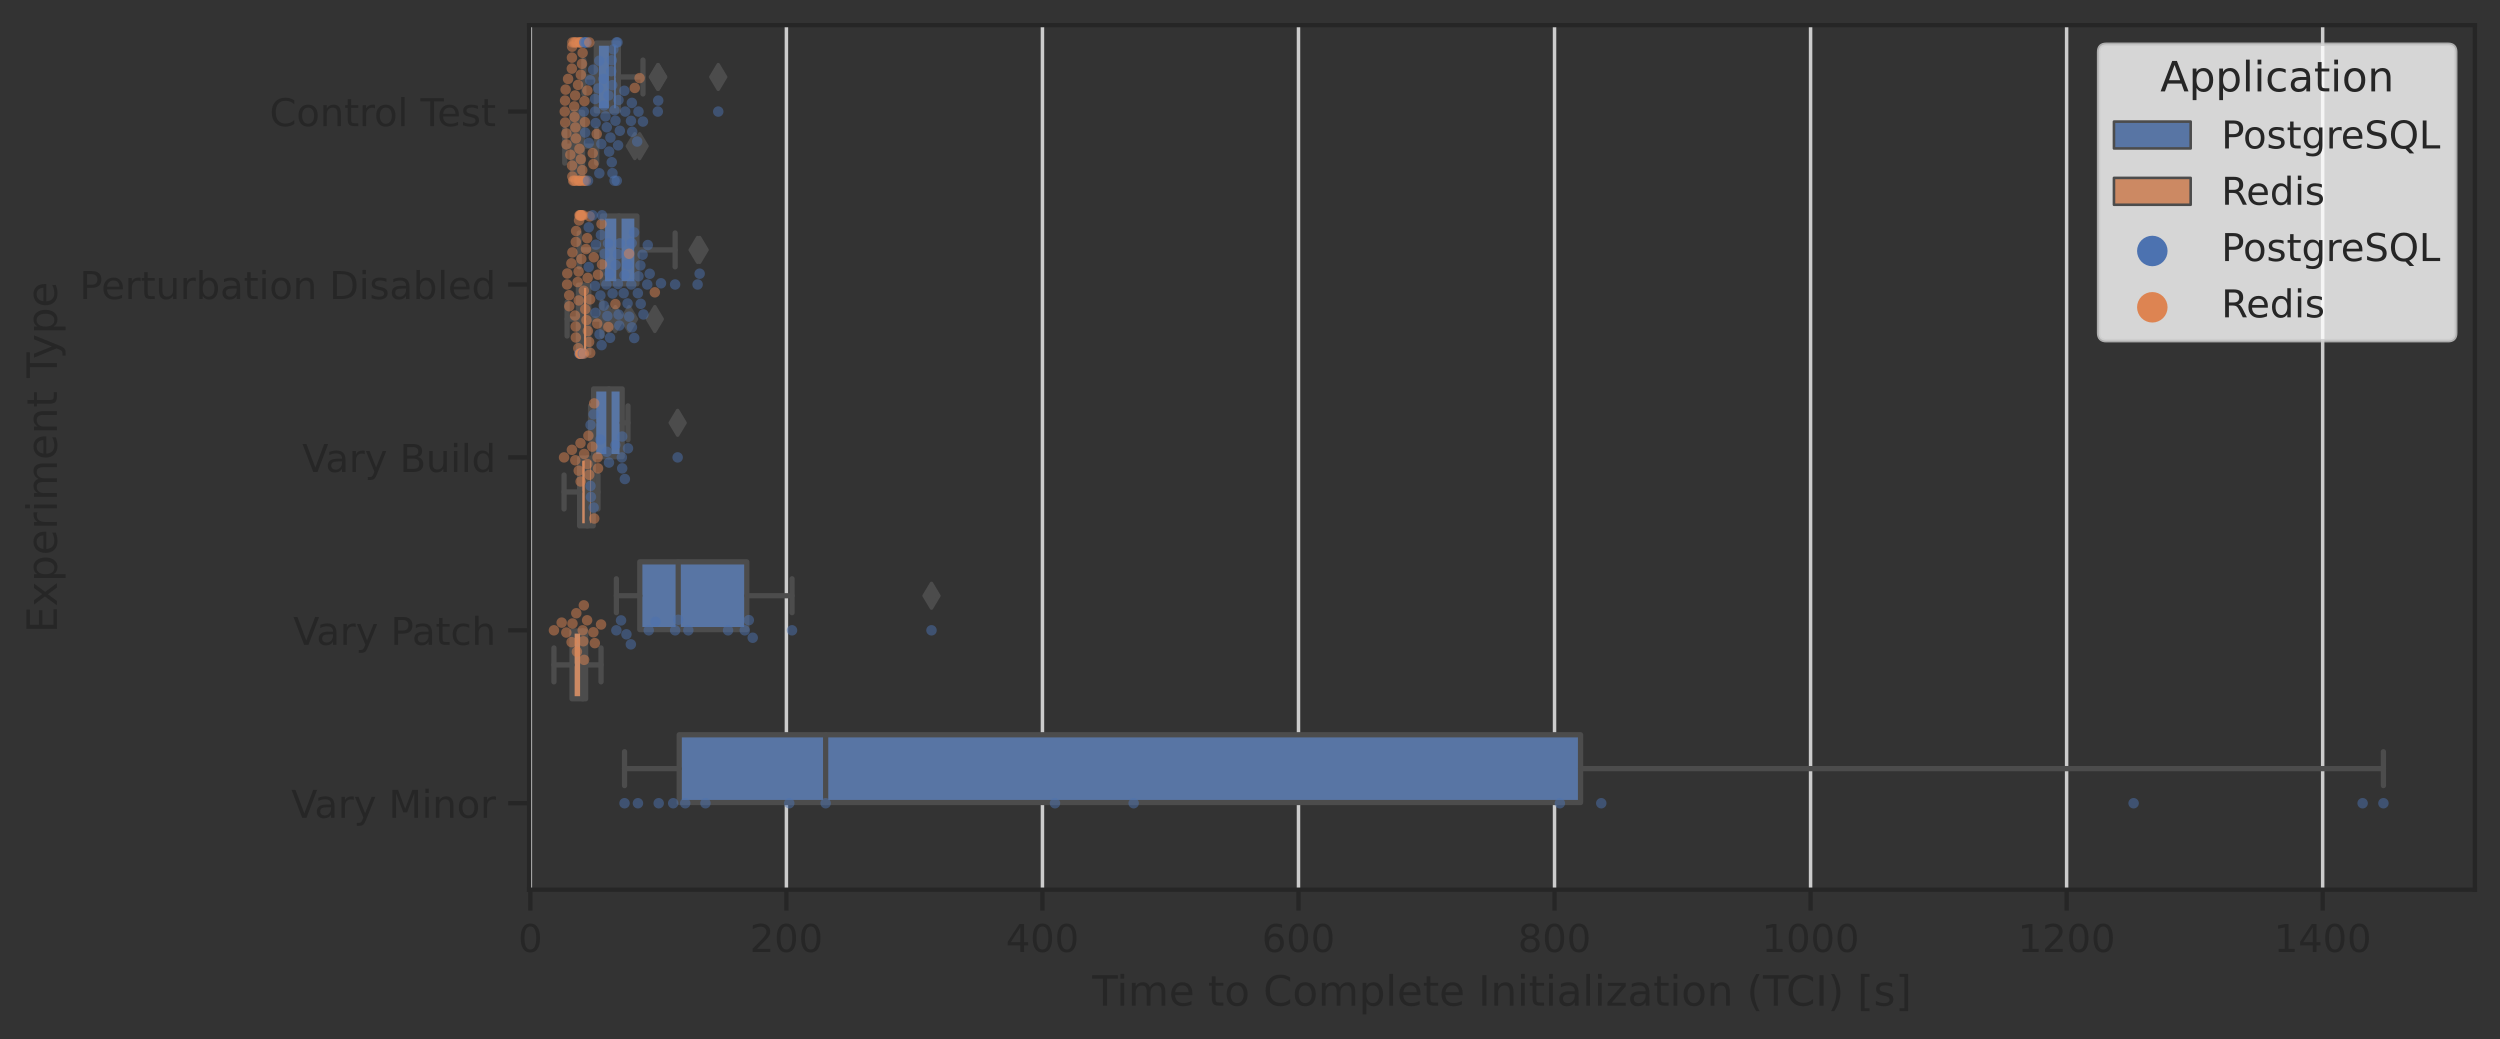 <?xml version="1.0" encoding="utf-8" standalone="no"?>
<!DOCTYPE svg PUBLIC "-//W3C//DTD SVG 1.1//EN"
  "http://www.w3.org/Graphics/SVG/1.1/DTD/svg11.dtd">
<!-- Created with matplotlib (https://matplotlib.org/) -->
<svg height="298.095pt" version="1.1" viewBox="0 0 716.922 298.095" width="716.922pt" xmlns="http://www.w3.org/2000/svg" xmlns:xlink="http://www.w3.org/1999/xlink">
 <rect x="0" y="0" width="716.922" height="298.095" fill="#333333" stroke="none"/>
 <defs>
  <style type="text/css">*{stroke-linecap:butt;stroke-linejoin:round;}</style>
 </defs>
 <g id="figure_1">
  <g id="patch_1">
   <path d="M 0 298.095 
L 716.922 298.095 
L 716.922 0 
L 0 0 
z
" style="fill:none;"/>
  </g>
  <g id="axes_1">
   <g id="patch_2">
    <path d="M 151.722 255.135 
L 709.722 255.135 
L 709.722 7.2 
L 151.722 7.2 
z
" style="fill:none;"/>
   </g>
   <g id="matplotlib.axis_1">
    <g id="xtick_1">
     <g id="line2d_1">
      <path clip-path="url(#p559e8913aa)" d="M 152.089 255.135 
L 152.089 7.2 
" style="fill:none;stroke:#cccccc;stroke-linecap:round;"/>
     </g>
     <g id="line2d_2">
      <defs>
       <path d="M 0 0 
L 0 6 
" id="m934843d140" style="stroke:#262626;stroke-width:1.25;"/>
      </defs>
      <g>
       <use style="fill:#262626;stroke:#262626;stroke-width:1.25;" x="152.089" xlink:href="#m934843d140" y="255.135"/>
      </g>
     </g>
     <g id="text_1">
      <!-- 0 -->
      <g style="fill:#262626;" transform="translate(148.59 272.993)scale(0.11 -0.11)">
       <defs>
        <path d="M 31.781 66.406 
Q 24.172 66.406 20.328 58.906 
Q 16.5 51.422 16.5 36.375 
Q 16.5 21.391 20.328 13.891 
Q 24.172 6.391 31.781 6.391 
Q 39.453 6.391 43.281 13.891 
Q 47.125 21.391 47.125 36.375 
Q 47.125 51.422 43.281 58.906 
Q 39.453 66.406 31.781 66.406 
z
M 31.781 74.219 
Q 44.047 74.219 50.516 64.516 
Q 56.984 54.828 56.984 36.375 
Q 56.984 17.969 50.516 8.266 
Q 44.047 -1.422 31.781 -1.422 
Q 19.531 -1.422 13.062 8.266 
Q 6.594 17.969 6.594 36.375 
Q 6.594 54.828 13.062 64.516 
Q 19.531 74.219 31.781 74.219 
z
" id="DejaVuSans-48"/>
       </defs>
       <use xlink:href="#DejaVuSans-48"/>
      </g>
     </g>
    </g>
    <g id="xtick_2">
     <g id="line2d_3">
      <path clip-path="url(#p559e8913aa)" d="M 225.515 255.135 
L 225.515 7.2 
" style="fill:none;stroke:#cccccc;stroke-linecap:round;"/>
     </g>
     <g id="line2d_4">
      <g>
       <use style="fill:#262626;stroke:#262626;stroke-width:1.25;" x="225.515" xlink:href="#m934843d140" y="255.135"/>
      </g>
     </g>
     <g id="text_2">
      <!-- 200 -->
      <g style="fill:#262626;" transform="translate(215.017 272.993)scale(0.11 -0.11)">
       <defs>
        <path d="M 19.188 8.297 
L 53.609 8.297 
L 53.609 0 
L 7.328 0 
L 7.328 8.297 
Q 12.938 14.109 22.625 23.891 
Q 32.328 33.688 34.812 36.531 
Q 39.547 41.844 41.422 45.531 
Q 43.312 49.219 43.312 52.781 
Q 43.312 58.594 39.234 62.25 
Q 35.156 65.922 28.609 65.922 
Q 23.969 65.922 18.812 64.312 
Q 13.672 62.703 7.812 59.422 
L 7.812 69.391 
Q 13.766 71.781 18.938 73 
Q 24.125 74.219 28.422 74.219 
Q 39.75 74.219 46.484 68.547 
Q 53.219 62.891 53.219 53.422 
Q 53.219 48.922 51.531 44.891 
Q 49.859 40.875 45.406 35.406 
Q 44.188 33.984 37.641 27.219 
Q 31.109 20.453 19.188 8.297 
z
" id="DejaVuSans-50"/>
       </defs>
       <use xlink:href="#DejaVuSans-50"/>
       <use x="63.623" xlink:href="#DejaVuSans-48"/>
       <use x="127.246" xlink:href="#DejaVuSans-48"/>
      </g>
     </g>
    </g>
    <g id="xtick_3">
     <g id="line2d_5">
      <path clip-path="url(#p559e8913aa)" d="M 298.94 255.135 
L 298.94 7.2 
" style="fill:none;stroke:#cccccc;stroke-linecap:round;"/>
     </g>
     <g id="line2d_6">
      <g>
       <use style="fill:#262626;stroke:#262626;stroke-width:1.25;" x="298.94" xlink:href="#m934843d140" y="255.135"/>
      </g>
     </g>
     <g id="text_3">
      <!-- 400 -->
      <g style="fill:#262626;" transform="translate(288.442 272.993)scale(0.11 -0.11)">
       <defs>
        <path d="M 37.797 64.312 
L 12.891 25.391 
L 37.797 25.391 
z
M 35.203 72.906 
L 47.609 72.906 
L 47.609 25.391 
L 58.016 25.391 
L 58.016 17.188 
L 47.609 17.188 
L 47.609 0 
L 37.797 0 
L 37.797 17.188 
L 4.891 17.188 
L 4.891 26.703 
z
" id="DejaVuSans-52"/>
       </defs>
       <use xlink:href="#DejaVuSans-52"/>
       <use x="63.623" xlink:href="#DejaVuSans-48"/>
       <use x="127.246" xlink:href="#DejaVuSans-48"/>
      </g>
     </g>
    </g>
    <g id="xtick_4">
     <g id="line2d_7">
      <path clip-path="url(#p559e8913aa)" d="M 372.366 255.135 
L 372.366 7.2 
" style="fill:none;stroke:#cccccc;stroke-linecap:round;"/>
     </g>
     <g id="line2d_8">
      <g>
       <use style="fill:#262626;stroke:#262626;stroke-width:1.25;" x="372.366" xlink:href="#m934843d140" y="255.135"/>
      </g>
     </g>
     <g id="text_4">
      <!-- 600 -->
      <g style="fill:#262626;" transform="translate(361.868 272.993)scale(0.11 -0.11)">
       <defs>
        <path d="M 33.016 40.375 
Q 26.375 40.375 22.484 35.828 
Q 18.609 31.297 18.609 23.391 
Q 18.609 15.531 22.484 10.953 
Q 26.375 6.391 33.016 6.391 
Q 39.656 6.391 43.531 10.953 
Q 47.406 15.531 47.406 23.391 
Q 47.406 31.297 43.531 35.828 
Q 39.656 40.375 33.016 40.375 
z
M 52.594 71.297 
L 52.594 62.312 
Q 48.875 64.062 45.094 64.984 
Q 41.312 65.922 37.594 65.922 
Q 27.828 65.922 22.672 59.328 
Q 17.531 52.734 16.797 39.406 
Q 19.672 43.656 24.016 45.922 
Q 28.375 48.188 33.594 48.188 
Q 44.578 48.188 50.953 41.516 
Q 57.328 34.859 57.328 23.391 
Q 57.328 12.156 50.688 5.359 
Q 44.047 -1.422 33.016 -1.422 
Q 20.359 -1.422 13.672 8.266 
Q 6.984 17.969 6.984 36.375 
Q 6.984 53.656 15.188 63.938 
Q 23.391 74.219 37.203 74.219 
Q 40.922 74.219 44.703 73.484 
Q 48.484 72.75 52.594 71.297 
z
" id="DejaVuSans-54"/>
       </defs>
       <use xlink:href="#DejaVuSans-54"/>
       <use x="63.623" xlink:href="#DejaVuSans-48"/>
       <use x="127.246" xlink:href="#DejaVuSans-48"/>
      </g>
     </g>
    </g>
    <g id="xtick_5">
     <g id="line2d_9">
      <path clip-path="url(#p559e8913aa)" d="M 445.791 255.135 
L 445.791 7.2 
" style="fill:none;stroke:#cccccc;stroke-linecap:round;"/>
     </g>
     <g id="line2d_10">
      <g>
       <use style="fill:#262626;stroke:#262626;stroke-width:1.25;" x="445.791" xlink:href="#m934843d140" y="255.135"/>
      </g>
     </g>
     <g id="text_5">
      <!-- 800 -->
      <g style="fill:#262626;" transform="translate(435.293 272.993)scale(0.11 -0.11)">
       <defs>
        <path d="M 31.781 34.625 
Q 24.75 34.625 20.719 30.859 
Q 16.703 27.094 16.703 20.516 
Q 16.703 13.922 20.719 10.156 
Q 24.75 6.391 31.781 6.391 
Q 38.812 6.391 42.859 10.172 
Q 46.922 13.969 46.922 20.516 
Q 46.922 27.094 42.891 30.859 
Q 38.875 34.625 31.781 34.625 
z
M 21.922 38.812 
Q 15.578 40.375 12.031 44.719 
Q 8.5 49.078 8.5 55.328 
Q 8.5 64.062 14.719 69.141 
Q 20.953 74.219 31.781 74.219 
Q 42.672 74.219 48.875 69.141 
Q 55.078 64.062 55.078 55.328 
Q 55.078 49.078 51.531 44.719 
Q 48 40.375 41.703 38.812 
Q 48.828 37.156 52.797 32.312 
Q 56.781 27.484 56.781 20.516 
Q 56.781 9.906 50.312 4.234 
Q 43.844 -1.422 31.781 -1.422 
Q 19.734 -1.422 13.25 4.234 
Q 6.781 9.906 6.781 20.516 
Q 6.781 27.484 10.781 32.312 
Q 14.797 37.156 21.922 38.812 
z
M 18.312 54.391 
Q 18.312 48.734 21.844 45.562 
Q 25.391 42.391 31.781 42.391 
Q 38.141 42.391 41.719 45.562 
Q 45.312 48.734 45.312 54.391 
Q 45.312 60.062 41.719 63.234 
Q 38.141 66.406 31.781 66.406 
Q 25.391 66.406 21.844 63.234 
Q 18.312 60.062 18.312 54.391 
z
" id="DejaVuSans-56"/>
       </defs>
       <use xlink:href="#DejaVuSans-56"/>
       <use x="63.623" xlink:href="#DejaVuSans-48"/>
       <use x="127.246" xlink:href="#DejaVuSans-48"/>
      </g>
     </g>
    </g>
    <g id="xtick_6">
     <g id="line2d_11">
      <path clip-path="url(#p559e8913aa)" d="M 519.217 255.135 
L 519.217 7.2 
" style="fill:none;stroke:#cccccc;stroke-linecap:round;"/>
     </g>
     <g id="line2d_12">
      <g>
       <use style="fill:#262626;stroke:#262626;stroke-width:1.25;" x="519.217" xlink:href="#m934843d140" y="255.135"/>
      </g>
     </g>
     <g id="text_6">
      <!-- 1000 -->
      <g style="fill:#262626;" transform="translate(505.22 272.993)scale(0.11 -0.11)">
       <defs>
        <path d="M 12.406 8.297 
L 28.516 8.297 
L 28.516 63.922 
L 10.984 60.406 
L 10.984 69.391 
L 28.422 72.906 
L 38.281 72.906 
L 38.281 8.297 
L 54.391 8.297 
L 54.391 0 
L 12.406 0 
z
" id="DejaVuSans-49"/>
       </defs>
       <use xlink:href="#DejaVuSans-49"/>
       <use x="63.623" xlink:href="#DejaVuSans-48"/>
       <use x="127.246" xlink:href="#DejaVuSans-48"/>
       <use x="190.869" xlink:href="#DejaVuSans-48"/>
      </g>
     </g>
    </g>
    <g id="xtick_7">
     <g id="line2d_13">
      <path clip-path="url(#p559e8913aa)" d="M 592.643 255.135 
L 592.643 7.2 
" style="fill:none;stroke:#cccccc;stroke-linecap:round;"/>
     </g>
     <g id="line2d_14">
      <g>
       <use style="fill:#262626;stroke:#262626;stroke-width:1.25;" x="592.643" xlink:href="#m934843d140" y="255.135"/>
      </g>
     </g>
     <g id="text_7">
      <!-- 1200 -->
      <g style="fill:#262626;" transform="translate(578.645 272.993)scale(0.11 -0.11)">
       <use xlink:href="#DejaVuSans-49"/>
       <use x="63.623" xlink:href="#DejaVuSans-50"/>
       <use x="127.246" xlink:href="#DejaVuSans-48"/>
       <use x="190.869" xlink:href="#DejaVuSans-48"/>
      </g>
     </g>
    </g>
    <g id="xtick_8">
     <g id="line2d_15">
      <path clip-path="url(#p559e8913aa)" d="M 666.068 255.135 
L 666.068 7.2 
" style="fill:none;stroke:#cccccc;stroke-linecap:round;"/>
     </g>
     <g id="line2d_16">
      <g>
       <use style="fill:#262626;stroke:#262626;stroke-width:1.25;" x="666.068" xlink:href="#m934843d140" y="255.135"/>
      </g>
     </g>
     <g id="text_8">
      <!-- 1400 -->
      <g style="fill:#262626;" transform="translate(652.071 272.993)scale(0.11 -0.11)">
       <use xlink:href="#DejaVuSans-49"/>
       <use x="63.623" xlink:href="#DejaVuSans-52"/>
       <use x="127.246" xlink:href="#DejaVuSans-48"/>
       <use x="190.869" xlink:href="#DejaVuSans-48"/>
      </g>
     </g>
    </g>
    <g id="text_9">
     <!-- Time to Complete Initialization (TCI) [s] -->
     <g style="fill:#262626;" transform="translate(313.218 288.399)scale(0.12 -0.12)">
      <defs>
       <path d="M -0.297 72.906 
L 61.375 72.906 
L 61.375 64.594 
L 35.5 64.594 
L 35.5 0 
L 25.594 0 
L 25.594 64.594 
L -0.297 64.594 
z
" id="DejaVuSans-84"/>
       <path d="M 9.422 54.688 
L 18.406 54.688 
L 18.406 0 
L 9.422 0 
z
M 9.422 75.984 
L 18.406 75.984 
L 18.406 64.594 
L 9.422 64.594 
z
" id="DejaVuSans-105"/>
       <path d="M 52 44.188 
Q 55.375 50.25 60.062 53.125 
Q 64.75 56 71.094 56 
Q 79.641 56 84.281 50.016 
Q 88.922 44.047 88.922 33.016 
L 88.922 0 
L 79.891 0 
L 79.891 32.719 
Q 79.891 40.578 77.094 44.375 
Q 74.312 48.188 68.609 48.188 
Q 61.625 48.188 57.562 43.547 
Q 53.516 38.922 53.516 30.906 
L 53.516 0 
L 44.484 0 
L 44.484 32.719 
Q 44.484 40.625 41.703 44.406 
Q 38.922 48.188 33.109 48.188 
Q 26.219 48.188 22.156 43.531 
Q 18.109 38.875 18.109 30.906 
L 18.109 0 
L 9.078 0 
L 9.078 54.688 
L 18.109 54.688 
L 18.109 46.188 
Q 21.188 51.219 25.484 53.609 
Q 29.781 56 35.688 56 
Q 41.656 56 45.828 52.969 
Q 50 49.953 52 44.188 
z
" id="DejaVuSans-109"/>
       <path d="M 56.203 29.594 
L 56.203 25.203 
L 14.891 25.203 
Q 15.484 15.922 20.484 11.062 
Q 25.484 6.203 34.422 6.203 
Q 39.594 6.203 44.453 7.469 
Q 49.312 8.734 54.109 11.281 
L 54.109 2.781 
Q 49.266 0.734 44.188 -0.344 
Q 39.109 -1.422 33.891 -1.422 
Q 20.797 -1.422 13.156 6.188 
Q 5.516 13.812 5.516 26.812 
Q 5.516 40.234 12.766 48.109 
Q 20.016 56 32.328 56 
Q 43.359 56 49.781 48.891 
Q 56.203 41.797 56.203 29.594 
z
M 47.219 32.234 
Q 47.125 39.594 43.094 43.984 
Q 39.062 48.391 32.422 48.391 
Q 24.906 48.391 20.391 44.141 
Q 15.875 39.891 15.188 32.172 
z
" id="DejaVuSans-101"/>
       <path id="DejaVuSans-32"/>
       <path d="M 18.312 70.219 
L 18.312 54.688 
L 36.812 54.688 
L 36.812 47.703 
L 18.312 47.703 
L 18.312 18.016 
Q 18.312 11.328 20.141 9.422 
Q 21.969 7.516 27.594 7.516 
L 36.812 7.516 
L 36.812 0 
L 27.594 0 
Q 17.188 0 13.234 3.875 
Q 9.281 7.766 9.281 18.016 
L 9.281 47.703 
L 2.688 47.703 
L 2.688 54.688 
L 9.281 54.688 
L 9.281 70.219 
z
" id="DejaVuSans-116"/>
       <path d="M 30.609 48.391 
Q 23.391 48.391 19.188 42.75 
Q 14.984 37.109 14.984 27.297 
Q 14.984 17.484 19.156 11.844 
Q 23.344 6.203 30.609 6.203 
Q 37.797 6.203 41.984 11.859 
Q 46.188 17.531 46.188 27.297 
Q 46.188 37.016 41.984 42.703 
Q 37.797 48.391 30.609 48.391 
z
M 30.609 56 
Q 42.328 56 49.016 48.375 
Q 55.719 40.766 55.719 27.297 
Q 55.719 13.875 49.016 6.219 
Q 42.328 -1.422 30.609 -1.422 
Q 18.844 -1.422 12.172 6.219 
Q 5.516 13.875 5.516 27.297 
Q 5.516 40.766 12.172 48.375 
Q 18.844 56 30.609 56 
z
" id="DejaVuSans-111"/>
       <path d="M 64.406 67.281 
L 64.406 56.891 
Q 59.422 61.531 53.781 63.812 
Q 48.141 66.109 41.797 66.109 
Q 29.297 66.109 22.656 58.469 
Q 16.016 50.828 16.016 36.375 
Q 16.016 21.969 22.656 14.328 
Q 29.297 6.688 41.797 6.688 
Q 48.141 6.688 53.781 8.984 
Q 59.422 11.281 64.406 15.922 
L 64.406 5.609 
Q 59.234 2.094 53.438 0.328 
Q 47.656 -1.422 41.219 -1.422 
Q 24.656 -1.422 15.125 8.703 
Q 5.609 18.844 5.609 36.375 
Q 5.609 53.953 15.125 64.078 
Q 24.656 74.219 41.219 74.219 
Q 47.75 74.219 53.531 72.484 
Q 59.328 70.75 64.406 67.281 
z
" id="DejaVuSans-67"/>
       <path d="M 18.109 8.203 
L 18.109 -20.797 
L 9.078 -20.797 
L 9.078 54.688 
L 18.109 54.688 
L 18.109 46.391 
Q 20.953 51.266 25.266 53.625 
Q 29.594 56 35.594 56 
Q 45.562 56 51.781 48.094 
Q 58.016 40.188 58.016 27.297 
Q 58.016 14.406 51.781 6.484 
Q 45.562 -1.422 35.594 -1.422 
Q 29.594 -1.422 25.266 0.953 
Q 20.953 3.328 18.109 8.203 
z
M 48.688 27.297 
Q 48.688 37.203 44.609 42.844 
Q 40.531 48.484 33.406 48.484 
Q 26.266 48.484 22.188 42.844 
Q 18.109 37.203 18.109 27.297 
Q 18.109 17.391 22.188 11.75 
Q 26.266 6.109 33.406 6.109 
Q 40.531 6.109 44.609 11.75 
Q 48.688 17.391 48.688 27.297 
z
" id="DejaVuSans-112"/>
       <path d="M 9.422 75.984 
L 18.406 75.984 
L 18.406 0 
L 9.422 0 
z
" id="DejaVuSans-108"/>
       <path d="M 9.812 72.906 
L 19.672 72.906 
L 19.672 0 
L 9.812 0 
z
" id="DejaVuSans-73"/>
       <path d="M 54.891 33.016 
L 54.891 0 
L 45.906 0 
L 45.906 32.719 
Q 45.906 40.484 42.875 44.328 
Q 39.844 48.188 33.797 48.188 
Q 26.516 48.188 22.312 43.547 
Q 18.109 38.922 18.109 30.906 
L 18.109 0 
L 9.078 0 
L 9.078 54.688 
L 18.109 54.688 
L 18.109 46.188 
Q 21.344 51.125 25.703 53.562 
Q 30.078 56 35.797 56 
Q 45.219 56 50.047 50.172 
Q 54.891 44.344 54.891 33.016 
z
" id="DejaVuSans-110"/>
       <path d="M 34.281 27.484 
Q 23.391 27.484 19.188 25 
Q 14.984 22.516 14.984 16.5 
Q 14.984 11.719 18.141 8.906 
Q 21.297 6.109 26.703 6.109 
Q 34.188 6.109 38.703 11.406 
Q 43.219 16.703 43.219 25.484 
L 43.219 27.484 
z
M 52.203 31.203 
L 52.203 0 
L 43.219 0 
L 43.219 8.297 
Q 40.141 3.328 35.547 0.953 
Q 30.953 -1.422 24.312 -1.422 
Q 15.922 -1.422 10.953 3.297 
Q 6 8.016 6 15.922 
Q 6 25.141 12.172 29.828 
Q 18.359 34.516 30.609 34.516 
L 43.219 34.516 
L 43.219 35.406 
Q 43.219 41.609 39.141 45 
Q 35.062 48.391 27.688 48.391 
Q 23 48.391 18.547 47.266 
Q 14.109 46.141 10.016 43.891 
L 10.016 52.203 
Q 14.938 54.109 19.578 55.047 
Q 24.219 56 28.609 56 
Q 40.484 56 46.344 49.844 
Q 52.203 43.703 52.203 31.203 
z
" id="DejaVuSans-97"/>
       <path d="M 5.516 54.688 
L 48.188 54.688 
L 48.188 46.484 
L 14.406 7.172 
L 48.188 7.172 
L 48.188 0 
L 4.297 0 
L 4.297 8.203 
L 38.094 47.516 
L 5.516 47.516 
z
" id="DejaVuSans-122"/>
       <path d="M 31 75.875 
Q 24.469 64.656 21.281 53.656 
Q 18.109 42.672 18.109 31.391 
Q 18.109 20.125 21.312 9.062 
Q 24.516 -2 31 -13.188 
L 23.188 -13.188 
Q 15.875 -1.703 12.234 9.375 
Q 8.594 20.453 8.594 31.391 
Q 8.594 42.281 12.203 53.312 
Q 15.828 64.359 23.188 75.875 
z
" id="DejaVuSans-40"/>
       <path d="M 8.016 75.875 
L 15.828 75.875 
Q 23.141 64.359 26.781 53.312 
Q 30.422 42.281 30.422 31.391 
Q 30.422 20.453 26.781 9.375 
Q 23.141 -1.703 15.828 -13.188 
L 8.016 -13.188 
Q 14.5 -2 17.703 9.062 
Q 20.906 20.125 20.906 31.391 
Q 20.906 42.672 17.703 53.656 
Q 14.5 64.656 8.016 75.875 
z
" id="DejaVuSans-41"/>
       <path d="M 8.594 75.984 
L 29.297 75.984 
L 29.297 69 
L 17.578 69 
L 17.578 -6.203 
L 29.297 -6.203 
L 29.297 -13.188 
L 8.594 -13.188 
z
" id="DejaVuSans-91"/>
       <path d="M 44.281 53.078 
L 44.281 44.578 
Q 40.484 46.531 36.375 47.5 
Q 32.281 48.484 27.875 48.484 
Q 21.188 48.484 17.844 46.438 
Q 14.5 44.391 14.5 40.281 
Q 14.5 37.156 16.891 35.375 
Q 19.281 33.594 26.516 31.984 
L 29.594 31.297 
Q 39.156 29.25 43.188 25.516 
Q 47.219 21.781 47.219 15.094 
Q 47.219 7.469 41.188 3.016 
Q 35.156 -1.422 24.609 -1.422 
Q 20.219 -1.422 15.453 -0.562 
Q 10.688 0.297 5.422 2 
L 5.422 11.281 
Q 10.406 8.688 15.234 7.391 
Q 20.062 6.109 24.812 6.109 
Q 31.156 6.109 34.562 8.281 
Q 37.984 10.453 37.984 14.406 
Q 37.984 18.062 35.516 20.016 
Q 33.062 21.969 24.703 23.781 
L 21.578 24.516 
Q 13.234 26.266 9.516 29.906 
Q 5.812 33.547 5.812 39.891 
Q 5.812 47.609 11.281 51.797 
Q 16.75 56 26.812 56 
Q 31.781 56 36.172 55.266 
Q 40.578 54.547 44.281 53.078 
z
" id="DejaVuSans-115"/>
       <path d="M 30.422 75.984 
L 30.422 -13.188 
L 9.719 -13.188 
L 9.719 -6.203 
L 21.391 -6.203 
L 21.391 69 
L 9.719 69 
L 9.719 75.984 
z
" id="DejaVuSans-93"/>
      </defs>
      <use xlink:href="#DejaVuSans-84"/>
      <use x="57.959" xlink:href="#DejaVuSans-105"/>
      <use x="85.742" xlink:href="#DejaVuSans-109"/>
      <use x="183.154" xlink:href="#DejaVuSans-101"/>
      <use x="244.678" xlink:href="#DejaVuSans-32"/>
      <use x="276.465" xlink:href="#DejaVuSans-116"/>
      <use x="315.674" xlink:href="#DejaVuSans-111"/>
      <use x="376.855" xlink:href="#DejaVuSans-32"/>
      <use x="408.643" xlink:href="#DejaVuSans-67"/>
      <use x="478.467" xlink:href="#DejaVuSans-111"/>
      <use x="539.648" xlink:href="#DejaVuSans-109"/>
      <use x="637.061" xlink:href="#DejaVuSans-112"/>
      <use x="700.537" xlink:href="#DejaVuSans-108"/>
      <use x="728.32" xlink:href="#DejaVuSans-101"/>
      <use x="789.844" xlink:href="#DejaVuSans-116"/>
      <use x="829.053" xlink:href="#DejaVuSans-101"/>
      <use x="890.576" xlink:href="#DejaVuSans-32"/>
      <use x="922.363" xlink:href="#DejaVuSans-73"/>
      <use x="951.855" xlink:href="#DejaVuSans-110"/>
      <use x="1015.234" xlink:href="#DejaVuSans-105"/>
      <use x="1043.018" xlink:href="#DejaVuSans-116"/>
      <use x="1082.227" xlink:href="#DejaVuSans-105"/>
      <use x="1110.01" xlink:href="#DejaVuSans-97"/>
      <use x="1171.289" xlink:href="#DejaVuSans-108"/>
      <use x="1199.072" xlink:href="#DejaVuSans-105"/>
      <use x="1226.855" xlink:href="#DejaVuSans-122"/>
      <use x="1279.346" xlink:href="#DejaVuSans-97"/>
      <use x="1340.625" xlink:href="#DejaVuSans-116"/>
      <use x="1379.834" xlink:href="#DejaVuSans-105"/>
      <use x="1407.617" xlink:href="#DejaVuSans-111"/>
      <use x="1468.799" xlink:href="#DejaVuSans-110"/>
      <use x="1532.178" xlink:href="#DejaVuSans-32"/>
      <use x="1563.965" xlink:href="#DejaVuSans-40"/>
      <use x="1602.979" xlink:href="#DejaVuSans-84"/>
      <use x="1658.188" xlink:href="#DejaVuSans-67"/>
      <use x="1728.012" xlink:href="#DejaVuSans-73"/>
      <use x="1757.504" xlink:href="#DejaVuSans-41"/>
      <use x="1796.518" xlink:href="#DejaVuSans-32"/>
      <use x="1828.305" xlink:href="#DejaVuSans-91"/>
      <use x="1867.318" xlink:href="#DejaVuSans-115"/>
      <use x="1919.418" xlink:href="#DejaVuSans-93"/>
     </g>
    </g>
   </g>
   <g id="matplotlib.axis_2">
    <g id="ytick_1">
     <g id="line2d_17">
      <defs>
       <path d="M 0 0 
L -6 0 
" id="m38821d7f64" style="stroke:#262626;stroke-width:1.25;"/>
      </defs>
      <g>
       <use style="fill:#262626;stroke:#262626;stroke-width:1.25;" x="151.722" xlink:href="#m38821d7f64" y="31.994"/>
      </g>
     </g>
     <g id="text_10">
      <!-- Control Test -->
      <g style="fill:#262626;" transform="translate(77.31 36.173)scale(0.11 -0.11)">
       <defs>
        <path d="M 41.109 46.297 
Q 39.594 47.172 37.812 47.578 
Q 36.031 48 33.891 48 
Q 26.266 48 22.188 43.047 
Q 18.109 38.094 18.109 28.812 
L 18.109 0 
L 9.078 0 
L 9.078 54.688 
L 18.109 54.688 
L 18.109 46.188 
Q 20.953 51.172 25.484 53.578 
Q 30.031 56 36.531 56 
Q 37.453 56 38.578 55.875 
Q 39.703 55.766 41.062 55.516 
z
" id="DejaVuSans-114"/>
       </defs>
       <use xlink:href="#DejaVuSans-67"/>
       <use x="69.824" xlink:href="#DejaVuSans-111"/>
       <use x="131.006" xlink:href="#DejaVuSans-110"/>
       <use x="194.385" xlink:href="#DejaVuSans-116"/>
       <use x="233.594" xlink:href="#DejaVuSans-114"/>
       <use x="272.457" xlink:href="#DejaVuSans-111"/>
       <use x="333.639" xlink:href="#DejaVuSans-108"/>
       <use x="361.422" xlink:href="#DejaVuSans-32"/>
       <use x="393.209" xlink:href="#DejaVuSans-84"/>
       <use x="437.293" xlink:href="#DejaVuSans-101"/>
       <use x="498.816" xlink:href="#DejaVuSans-115"/>
       <use x="550.916" xlink:href="#DejaVuSans-116"/>
      </g>
     </g>
    </g>
    <g id="ytick_2">
     <g id="line2d_18">
      <g>
       <use style="fill:#262626;stroke:#262626;stroke-width:1.25;" x="151.722" xlink:href="#m38821d7f64" y="81.581"/>
      </g>
     </g>
     <g id="text_11">
      <!-- Perturbation Disabled -->
      <g style="fill:#262626;" transform="translate(22.814 85.76)scale(0.11 -0.11)">
       <defs>
        <path d="M 19.672 64.797 
L 19.672 37.406 
L 32.078 37.406 
Q 38.969 37.406 42.719 40.969 
Q 46.484 44.531 46.484 51.125 
Q 46.484 57.672 42.719 61.234 
Q 38.969 64.797 32.078 64.797 
z
M 9.812 72.906 
L 32.078 72.906 
Q 44.344 72.906 50.609 67.359 
Q 56.891 61.812 56.891 51.125 
Q 56.891 40.328 50.609 34.812 
Q 44.344 29.297 32.078 29.297 
L 19.672 29.297 
L 19.672 0 
L 9.812 0 
z
" id="DejaVuSans-80"/>
        <path d="M 8.5 21.578 
L 8.5 54.688 
L 17.484 54.688 
L 17.484 21.922 
Q 17.484 14.156 20.5 10.266 
Q 23.531 6.391 29.594 6.391 
Q 36.859 6.391 41.078 11.031 
Q 45.312 15.672 45.312 23.688 
L 45.312 54.688 
L 54.297 54.688 
L 54.297 0 
L 45.312 0 
L 45.312 8.406 
Q 42.047 3.422 37.719 1 
Q 33.406 -1.422 27.688 -1.422 
Q 18.266 -1.422 13.375 4.438 
Q 8.5 10.297 8.5 21.578 
z
M 31.109 56 
z
" id="DejaVuSans-117"/>
        <path d="M 48.688 27.297 
Q 48.688 37.203 44.609 42.844 
Q 40.531 48.484 33.406 48.484 
Q 26.266 48.484 22.188 42.844 
Q 18.109 37.203 18.109 27.297 
Q 18.109 17.391 22.188 11.75 
Q 26.266 6.109 33.406 6.109 
Q 40.531 6.109 44.609 11.75 
Q 48.688 17.391 48.688 27.297 
z
M 18.109 46.391 
Q 20.953 51.266 25.266 53.625 
Q 29.594 56 35.594 56 
Q 45.562 56 51.781 48.094 
Q 58.016 40.188 58.016 27.297 
Q 58.016 14.406 51.781 6.484 
Q 45.562 -1.422 35.594 -1.422 
Q 29.594 -1.422 25.266 0.953 
Q 20.953 3.328 18.109 8.203 
L 18.109 0 
L 9.078 0 
L 9.078 75.984 
L 18.109 75.984 
z
" id="DejaVuSans-98"/>
        <path d="M 19.672 64.797 
L 19.672 8.109 
L 31.594 8.109 
Q 46.688 8.109 53.688 14.938 
Q 60.688 21.781 60.688 36.531 
Q 60.688 51.172 53.688 57.984 
Q 46.688 64.797 31.594 64.797 
z
M 9.812 72.906 
L 30.078 72.906 
Q 51.266 72.906 61.172 64.094 
Q 71.094 55.281 71.094 36.531 
Q 71.094 17.672 61.125 8.828 
Q 51.172 0 30.078 0 
L 9.812 0 
z
" id="DejaVuSans-68"/>
        <path d="M 45.406 46.391 
L 45.406 75.984 
L 54.391 75.984 
L 54.391 0 
L 45.406 0 
L 45.406 8.203 
Q 42.578 3.328 38.25 0.953 
Q 33.938 -1.422 27.875 -1.422 
Q 17.969 -1.422 11.734 6.484 
Q 5.516 14.406 5.516 27.297 
Q 5.516 40.188 11.734 48.094 
Q 17.969 56 27.875 56 
Q 33.938 56 38.25 53.625 
Q 42.578 51.266 45.406 46.391 
z
M 14.797 27.297 
Q 14.797 17.391 18.875 11.75 
Q 22.953 6.109 30.078 6.109 
Q 37.203 6.109 41.297 11.75 
Q 45.406 17.391 45.406 27.297 
Q 45.406 37.203 41.297 42.844 
Q 37.203 48.484 30.078 48.484 
Q 22.953 48.484 18.875 42.844 
Q 14.797 37.203 14.797 27.297 
z
" id="DejaVuSans-100"/>
       </defs>
       <use xlink:href="#DejaVuSans-80"/>
       <use x="56.678" xlink:href="#DejaVuSans-101"/>
       <use x="118.201" xlink:href="#DejaVuSans-114"/>
       <use x="159.314" xlink:href="#DejaVuSans-116"/>
       <use x="198.523" xlink:href="#DejaVuSans-117"/>
       <use x="261.902" xlink:href="#DejaVuSans-114"/>
       <use x="303.016" xlink:href="#DejaVuSans-98"/>
       <use x="366.492" xlink:href="#DejaVuSans-97"/>
       <use x="427.771" xlink:href="#DejaVuSans-116"/>
       <use x="466.98" xlink:href="#DejaVuSans-105"/>
       <use x="494.764" xlink:href="#DejaVuSans-111"/>
       <use x="555.945" xlink:href="#DejaVuSans-110"/>
       <use x="619.324" xlink:href="#DejaVuSans-32"/>
       <use x="651.111" xlink:href="#DejaVuSans-68"/>
       <use x="728.113" xlink:href="#DejaVuSans-105"/>
       <use x="755.896" xlink:href="#DejaVuSans-115"/>
       <use x="807.996" xlink:href="#DejaVuSans-97"/>
       <use x="869.275" xlink:href="#DejaVuSans-98"/>
       <use x="932.752" xlink:href="#DejaVuSans-108"/>
       <use x="960.535" xlink:href="#DejaVuSans-101"/>
       <use x="1022.059" xlink:href="#DejaVuSans-100"/>
      </g>
     </g>
    </g>
    <g id="ytick_3">
     <g id="line2d_19">
      <g>
       <use style="fill:#262626;stroke:#262626;stroke-width:1.25;" x="151.722" xlink:href="#m38821d7f64" y="131.168"/>
      </g>
     </g>
     <g id="text_12">
      <!-- Vary Build -->
      <g style="fill:#262626;" transform="translate(86.667 135.347)scale(0.11 -0.11)">
       <defs>
        <path d="M 28.609 0 
L 0.781 72.906 
L 11.078 72.906 
L 34.188 11.531 
L 57.328 72.906 
L 67.578 72.906 
L 39.797 0 
z
" id="DejaVuSans-86"/>
        <path d="M 32.172 -5.078 
Q 28.375 -14.844 24.75 -17.812 
Q 21.141 -20.797 15.094 -20.797 
L 7.906 -20.797 
L 7.906 -13.281 
L 13.188 -13.281 
Q 16.891 -13.281 18.938 -11.516 
Q 21 -9.766 23.484 -3.219 
L 25.094 0.875 
L 2.984 54.688 
L 12.5 54.688 
L 29.594 11.922 
L 46.688 54.688 
L 56.203 54.688 
z
" id="DejaVuSans-121"/>
        <path d="M 19.672 34.812 
L 19.672 8.109 
L 35.5 8.109 
Q 43.453 8.109 47.281 11.406 
Q 51.125 14.703 51.125 21.484 
Q 51.125 28.328 47.281 31.562 
Q 43.453 34.812 35.5 34.812 
z
M 19.672 64.797 
L 19.672 42.828 
L 34.281 42.828 
Q 41.5 42.828 45.031 45.531 
Q 48.578 48.25 48.578 53.812 
Q 48.578 59.328 45.031 62.062 
Q 41.5 64.797 34.281 64.797 
z
M 9.812 72.906 
L 35.016 72.906 
Q 46.297 72.906 52.391 68.219 
Q 58.5 63.531 58.5 54.891 
Q 58.5 48.188 55.375 44.234 
Q 52.25 40.281 46.188 39.312 
Q 53.469 37.75 57.5 32.781 
Q 61.531 27.828 61.531 20.406 
Q 61.531 10.641 54.891 5.312 
Q 48.25 0 35.984 0 
L 9.812 0 
z
" id="DejaVuSans-66"/>
       </defs>
       <use xlink:href="#DejaVuSans-86"/>
       <use x="60.658" xlink:href="#DejaVuSans-97"/>
       <use x="121.938" xlink:href="#DejaVuSans-114"/>
       <use x="163.051" xlink:href="#DejaVuSans-121"/>
       <use x="222.23" xlink:href="#DejaVuSans-32"/>
       <use x="254.018" xlink:href="#DejaVuSans-66"/>
       <use x="322.621" xlink:href="#DejaVuSans-117"/>
       <use x="386" xlink:href="#DejaVuSans-105"/>
       <use x="413.783" xlink:href="#DejaVuSans-108"/>
       <use x="441.566" xlink:href="#DejaVuSans-100"/>
      </g>
     </g>
    </g>
    <g id="ytick_4">
     <g id="line2d_20">
      <g>
       <use style="fill:#262626;stroke:#262626;stroke-width:1.25;" x="151.722" xlink:href="#m38821d7f64" y="180.755"/>
      </g>
     </g>
     <g id="text_13">
      <!-- Vary Patch -->
      <g style="fill:#262626;" transform="translate(84.07 184.934)scale(0.11 -0.11)">
       <defs>
        <path d="M 48.781 52.594 
L 48.781 44.188 
Q 44.969 46.297 41.141 47.344 
Q 37.312 48.391 33.406 48.391 
Q 24.656 48.391 19.812 42.844 
Q 14.984 37.312 14.984 27.297 
Q 14.984 17.281 19.812 11.734 
Q 24.656 6.203 33.406 6.203 
Q 37.312 6.203 41.141 7.25 
Q 44.969 8.297 48.781 10.406 
L 48.781 2.094 
Q 45.016 0.344 40.984 -0.531 
Q 36.969 -1.422 32.422 -1.422 
Q 20.062 -1.422 12.781 6.344 
Q 5.516 14.109 5.516 27.297 
Q 5.516 40.672 12.859 48.328 
Q 20.219 56 33.016 56 
Q 37.156 56 41.109 55.141 
Q 45.062 54.297 48.781 52.594 
z
" id="DejaVuSans-99"/>
        <path d="M 54.891 33.016 
L 54.891 0 
L 45.906 0 
L 45.906 32.719 
Q 45.906 40.484 42.875 44.328 
Q 39.844 48.188 33.797 48.188 
Q 26.516 48.188 22.312 43.547 
Q 18.109 38.922 18.109 30.906 
L 18.109 0 
L 9.078 0 
L 9.078 75.984 
L 18.109 75.984 
L 18.109 46.188 
Q 21.344 51.125 25.703 53.562 
Q 30.078 56 35.797 56 
Q 45.219 56 50.047 50.172 
Q 54.891 44.344 54.891 33.016 
z
" id="DejaVuSans-104"/>
       </defs>
       <use xlink:href="#DejaVuSans-86"/>
       <use x="60.658" xlink:href="#DejaVuSans-97"/>
       <use x="121.938" xlink:href="#DejaVuSans-114"/>
       <use x="163.051" xlink:href="#DejaVuSans-121"/>
       <use x="222.23" xlink:href="#DejaVuSans-32"/>
       <use x="254.018" xlink:href="#DejaVuSans-80"/>
       <use x="309.82" xlink:href="#DejaVuSans-97"/>
       <use x="371.1" xlink:href="#DejaVuSans-116"/>
       <use x="410.309" xlink:href="#DejaVuSans-99"/>
       <use x="465.289" xlink:href="#DejaVuSans-104"/>
      </g>
     </g>
    </g>
    <g id="ytick_5">
     <g id="line2d_21">
      <g>
       <use style="fill:#262626;stroke:#262626;stroke-width:1.25;" x="151.722" xlink:href="#m38821d7f64" y="230.342"/>
      </g>
     </g>
     <g id="text_14">
      <!-- Vary Minor -->
      <g style="fill:#262626;" transform="translate(83.51 234.521)scale(0.11 -0.11)">
       <defs>
        <path d="M 9.812 72.906 
L 24.516 72.906 
L 43.109 23.297 
L 61.812 72.906 
L 76.516 72.906 
L 76.516 0 
L 66.891 0 
L 66.891 64.016 
L 48.094 14.016 
L 38.188 14.016 
L 19.391 64.016 
L 19.391 0 
L 9.812 0 
z
" id="DejaVuSans-77"/>
       </defs>
       <use xlink:href="#DejaVuSans-86"/>
       <use x="60.658" xlink:href="#DejaVuSans-97"/>
       <use x="121.938" xlink:href="#DejaVuSans-114"/>
       <use x="163.051" xlink:href="#DejaVuSans-121"/>
       <use x="222.23" xlink:href="#DejaVuSans-32"/>
       <use x="254.018" xlink:href="#DejaVuSans-77"/>
       <use x="340.297" xlink:href="#DejaVuSans-105"/>
       <use x="368.08" xlink:href="#DejaVuSans-110"/>
       <use x="431.459" xlink:href="#DejaVuSans-111"/>
       <use x="492.641" xlink:href="#DejaVuSans-114"/>
      </g>
     </g>
    </g>
    <g id="text_15">
     <!-- Experiment Type -->
     <g style="fill:#262626;" transform="translate(16.318 181.522)rotate(-90)scale(0.12 -0.12)">
      <defs>
       <path d="M 9.812 72.906 
L 55.906 72.906 
L 55.906 64.594 
L 19.672 64.594 
L 19.672 43.016 
L 54.391 43.016 
L 54.391 34.719 
L 19.672 34.719 
L 19.672 8.297 
L 56.781 8.297 
L 56.781 0 
L 9.812 0 
z
" id="DejaVuSans-69"/>
       <path d="M 54.891 54.688 
L 35.109 28.078 
L 55.906 0 
L 45.312 0 
L 29.391 21.484 
L 13.484 0 
L 2.875 0 
L 24.125 28.609 
L 4.688 54.688 
L 15.281 54.688 
L 29.781 35.203 
L 44.281 54.688 
z
" id="DejaVuSans-120"/>
      </defs>
      <use xlink:href="#DejaVuSans-69"/>
      <use x="63.184" xlink:href="#DejaVuSans-120"/>
      <use x="122.363" xlink:href="#DejaVuSans-112"/>
      <use x="185.84" xlink:href="#DejaVuSans-101"/>
      <use x="247.363" xlink:href="#DejaVuSans-114"/>
      <use x="288.477" xlink:href="#DejaVuSans-105"/>
      <use x="316.26" xlink:href="#DejaVuSans-109"/>
      <use x="413.672" xlink:href="#DejaVuSans-101"/>
      <use x="475.195" xlink:href="#DejaVuSans-110"/>
      <use x="538.574" xlink:href="#DejaVuSans-116"/>
      <use x="577.783" xlink:href="#DejaVuSans-32"/>
      <use x="609.57" xlink:href="#DejaVuSans-84"/>
      <use x="655.029" xlink:href="#DejaVuSans-121"/>
      <use x="714.209" xlink:href="#DejaVuSans-112"/>
      <use x="777.686" xlink:href="#DejaVuSans-101"/>
     </g>
    </g>
   </g>
   <g id="patch_3">
    <path clip-path="url(#p559e8913aa)" d="M 171.002 12.357 
L 171.002 31.795 
L 177.336 31.795 
L 177.336 12.357 
L 171.002 12.357 
z
" style="fill:#5875a4;stroke:#4c4c4c;stroke-linejoin:miter;stroke-width:1.5;"/>
   </g>
   <g id="patch_4">
    <path clip-path="url(#p559e8913aa)" d="M 164.131 32.192 
L 164.131 51.63 
L 167.051 51.63 
L 167.051 32.192 
L 164.131 32.192 
z
" style="fill:#cc8963;stroke:#4c4c4c;stroke-linejoin:miter;stroke-width:1.5;"/>
   </g>
   <g id="patch_5">
    <path clip-path="url(#p559e8913aa)" d="M 172.766 61.944 
L 172.766 81.382 
L 182.656 81.382 
L 182.656 61.944 
L 172.766 61.944 
z
" style="fill:#5875a4;stroke:#4c4c4c;stroke-linejoin:miter;stroke-width:1.5;"/>
   </g>
   <g id="patch_6">
    <path clip-path="url(#p559e8913aa)" d="M 165.858 81.779 
L 165.858 101.217 
L 168.852 101.217 
L 168.852 81.779 
L 165.858 81.779 
z
" style="fill:#cc8963;stroke:#4c4c4c;stroke-linejoin:miter;stroke-width:1.5;"/>
   </g>
   <g id="patch_7">
    <path clip-path="url(#p559e8913aa)" d="M 170.235 111.531 
L 170.235 130.969 
L 178.427 130.969 
L 178.427 111.531 
L 170.235 111.531 
z
" style="fill:#5875a4;stroke:#4c4c4c;stroke-linejoin:miter;stroke-width:1.5;"/>
   </g>
   <g id="patch_8">
    <path clip-path="url(#p559e8913aa)" d="M 166.216 131.366 
L 166.216 150.804 
L 170.115 150.804 
L 170.115 131.366 
L 166.216 131.366 
z
" style="fill:#cc8963;stroke:#4c4c4c;stroke-linejoin:miter;stroke-width:1.5;"/>
   </g>
   <g id="patch_9">
    <path clip-path="url(#p559e8913aa)" d="M 183.47 161.118 
L 183.47 180.556 
L 214.155 180.556 
L 214.155 161.118 
L 183.47 161.118 
z
" style="fill:#5875a4;stroke:#4c4c4c;stroke-linejoin:miter;stroke-width:1.5;"/>
   </g>
   <g id="patch_10">
    <path clip-path="url(#p559e8913aa)" d="M 164.039 180.953 
L 164.039 200.391 
L 167.94 200.391 
L 167.94 180.953 
L 164.039 180.953 
z
" style="fill:#cc8963;stroke:#4c4c4c;stroke-linejoin:miter;stroke-width:1.5;"/>
   </g>
   <g id="patch_11">
    <path clip-path="url(#p559e8913aa)" d="M 194.776 210.705 
L 194.776 230.143 
L 453.252 230.143 
L 453.252 210.705 
L 194.776 210.705 
z
" style="fill:#5875a4;stroke:#4c4c4c;stroke-linejoin:miter;stroke-width:1.5;"/>
   </g>
   <g id="PathCollection_1"/>
   <g id="PathCollection_2"/>
   <g id="patch_12">
    <path clip-path="url(#p559e8913aa)" d="M 152.089 31.994 
L 152.089 31.994 
L 152.089 31.994 
L 152.089 31.994 
z
" style="fill:#5875a4;stroke:#4c4c4c;stroke-linejoin:miter;stroke-width:0.75;"/>
   </g>
   <g id="patch_13">
    <path clip-path="url(#p559e8913aa)" d="M 152.089 31.994 
L 152.089 31.994 
L 152.089 31.994 
L 152.089 31.994 
z
" style="fill:#cc8963;stroke:#4c4c4c;stroke-linejoin:miter;stroke-width:0.75;"/>
   </g>
   <g id="line2d_22">
    <path clip-path="url(#p559e8913aa)" d="M 171.002 22.076 
L 167.421 22.076 
" style="fill:none;stroke:#4c4c4c;stroke-linecap:round;stroke-width:1.5;"/>
   </g>
   <g id="line2d_23">
    <path clip-path="url(#p559e8913aa)" d="M 177.336 22.076 
L 184.38 22.076 
" style="fill:none;stroke:#4c4c4c;stroke-linecap:round;stroke-width:1.5;"/>
   </g>
   <g id="line2d_24">
    <path clip-path="url(#p559e8913aa)" d="M 167.421 17.217 
L 167.421 26.936 
" style="fill:none;stroke:#4c4c4c;stroke-linecap:round;stroke-width:1.5;"/>
   </g>
   <g id="line2d_25">
    <path clip-path="url(#p559e8913aa)" d="M 184.38 17.217 
L 184.38 26.936 
" style="fill:none;stroke:#4c4c4c;stroke-linecap:round;stroke-width:1.5;"/>
   </g>
   <g id="line2d_26">
    <defs>
     <path d="M -0 3.536 
L 2.121 0 
L -0 -3.536 
L -2.121 -0 
z
" id="m6b57b06102" style="stroke:#4c4c4c;stroke-linejoin:miter;"/>
    </defs>
    <g clip-path="url(#p559e8913aa)">
     <use style="fill:#4c4c4c;stroke:#4c4c4c;stroke-linejoin:miter;" x="188.755" xlink:href="#m6b57b06102" y="22.076"/>
     <use style="fill:#4c4c4c;stroke:#4c4c4c;stroke-linejoin:miter;" x="188.638" xlink:href="#m6b57b06102" y="22.076"/>
     <use style="fill:#4c4c4c;stroke:#4c4c4c;stroke-linejoin:miter;" x="205.969" xlink:href="#m6b57b06102" y="22.076"/>
    </g>
   </g>
   <g id="line2d_27">
    <path clip-path="url(#p559e8913aa)" d="M 164.131 41.911 
L 161.952 41.911 
" style="fill:none;stroke:#4c4c4c;stroke-linecap:round;stroke-width:1.5;"/>
   </g>
   <g id="line2d_28">
    <path clip-path="url(#p559e8913aa)" d="M 167.051 41.911 
L 171.115 41.911 
" style="fill:none;stroke:#4c4c4c;stroke-linecap:round;stroke-width:1.5;"/>
   </g>
   <g id="line2d_29">
    <path clip-path="url(#p559e8913aa)" d="M 161.952 37.051 
L 161.952 46.77 
" style="fill:none;stroke:#4c4c4c;stroke-linecap:round;stroke-width:1.5;"/>
   </g>
   <g id="line2d_30">
    <path clip-path="url(#p559e8913aa)" d="M 171.115 37.051 
L 171.115 46.77 
" style="fill:none;stroke:#4c4c4c;stroke-linecap:round;stroke-width:1.5;"/>
   </g>
   <g id="line2d_31">
    <g clip-path="url(#p559e8913aa)">
     <use style="fill:#4c4c4c;stroke:#4c4c4c;stroke-linejoin:miter;" x="183.418" xlink:href="#m6b57b06102" y="41.911"/>
     <use style="fill:#4c4c4c;stroke:#4c4c4c;stroke-linejoin:miter;" x="182.034" xlink:href="#m6b57b06102" y="41.911"/>
    </g>
   </g>
   <g id="line2d_32">
    <path clip-path="url(#p559e8913aa)" d="M 172.766 71.663 
L 166.116 71.663 
" style="fill:none;stroke:#4c4c4c;stroke-linecap:round;stroke-width:1.5;"/>
   </g>
   <g id="line2d_33">
    <path clip-path="url(#p559e8913aa)" d="M 182.656 71.663 
L 193.602 71.663 
" style="fill:none;stroke:#4c4c4c;stroke-linecap:round;stroke-width:1.5;"/>
   </g>
   <g id="line2d_34">
    <path clip-path="url(#p559e8913aa)" d="M 166.116 66.804 
L 166.116 76.523 
" style="fill:none;stroke:#4c4c4c;stroke-linecap:round;stroke-width:1.5;"/>
   </g>
   <g id="line2d_35">
    <path clip-path="url(#p559e8913aa)" d="M 193.602 66.804 
L 193.602 76.523 
" style="fill:none;stroke:#4c4c4c;stroke-linecap:round;stroke-width:1.5;"/>
   </g>
   <g id="line2d_36">
    <g clip-path="url(#p559e8913aa)">
     <use style="fill:#4c4c4c;stroke:#4c4c4c;stroke-linejoin:miter;" x="200.635" xlink:href="#m6b57b06102" y="71.663"/>
     <use style="fill:#4c4c4c;stroke:#4c4c4c;stroke-linejoin:miter;" x="200.053" xlink:href="#m6b57b06102" y="71.663"/>
    </g>
   </g>
   <g id="line2d_37">
    <path clip-path="url(#p559e8913aa)" d="M 165.858 91.498 
L 162.628 91.498 
" style="fill:none;stroke:#4c4c4c;stroke-linecap:round;stroke-width:1.5;"/>
   </g>
   <g id="line2d_38">
    <path clip-path="url(#p559e8913aa)" d="M 168.852 91.498 
L 172.628 91.498 
" style="fill:none;stroke:#4c4c4c;stroke-linecap:round;stroke-width:1.5;"/>
   </g>
   <g id="line2d_39">
    <path clip-path="url(#p559e8913aa)" d="M 162.628 86.638 
L 162.628 96.358 
" style="fill:none;stroke:#4c4c4c;stroke-linecap:round;stroke-width:1.5;"/>
   </g>
   <g id="line2d_40">
    <path clip-path="url(#p559e8913aa)" d="M 172.628 86.638 
L 172.628 96.358 
" style="fill:none;stroke:#4c4c4c;stroke-linecap:round;stroke-width:1.5;"/>
   </g>
   <g id="line2d_41">
    <g clip-path="url(#p559e8913aa)">
     <use style="fill:#4c4c4c;stroke:#4c4c4c;stroke-linejoin:miter;" x="180.405" xlink:href="#m6b57b06102" y="91.498"/>
     <use style="fill:#4c4c4c;stroke:#4c4c4c;stroke-linejoin:miter;" x="176.475" xlink:href="#m6b57b06102" y="91.498"/>
     <use style="fill:#4c4c4c;stroke:#4c4c4c;stroke-linejoin:miter;" x="174.456" xlink:href="#m6b57b06102" y="91.498"/>
     <use style="fill:#4c4c4c;stroke:#4c4c4c;stroke-linejoin:miter;" x="187.785" xlink:href="#m6b57b06102" y="91.498"/>
    </g>
   </g>
   <g id="line2d_42">
    <path clip-path="url(#p559e8913aa)" d="M 170.235 121.25 
L 169.345 121.25 
" style="fill:none;stroke:#4c4c4c;stroke-linecap:round;stroke-width:1.5;"/>
   </g>
   <g id="line2d_43">
    <path clip-path="url(#p559e8913aa)" d="M 178.427 121.25 
L 180.088 121.25 
" style="fill:none;stroke:#4c4c4c;stroke-linecap:round;stroke-width:1.5;"/>
   </g>
   <g id="line2d_44">
    <path clip-path="url(#p559e8913aa)" d="M 169.345 116.391 
L 169.345 126.11 
" style="fill:none;stroke:#4c4c4c;stroke-linecap:round;stroke-width:1.5;"/>
   </g>
   <g id="line2d_45">
    <path clip-path="url(#p559e8913aa)" d="M 180.088 116.391 
L 180.088 126.11 
" style="fill:none;stroke:#4c4c4c;stroke-linecap:round;stroke-width:1.5;"/>
   </g>
   <g id="line2d_46">
    <g clip-path="url(#p559e8913aa)">
     <use style="fill:#4c4c4c;stroke:#4c4c4c;stroke-linejoin:miter;" x="194.33" xlink:href="#m6b57b06102" y="121.25"/>
    </g>
   </g>
   <g id="line2d_47">
    <path clip-path="url(#p559e8913aa)" d="M 166.216 141.085 
L 161.752 141.085 
" style="fill:none;stroke:#4c4c4c;stroke-linecap:round;stroke-width:1.5;"/>
   </g>
   <g id="line2d_48">
    <path clip-path="url(#p559e8913aa)" d="M 170.115 141.085 
L 171.498 141.085 
" style="fill:none;stroke:#4c4c4c;stroke-linecap:round;stroke-width:1.5;"/>
   </g>
   <g id="line2d_49">
    <path clip-path="url(#p559e8913aa)" d="M 161.752 136.225 
L 161.752 145.945 
" style="fill:none;stroke:#4c4c4c;stroke-linecap:round;stroke-width:1.5;"/>
   </g>
   <g id="line2d_50">
    <path clip-path="url(#p559e8913aa)" d="M 171.498 136.225 
L 171.498 145.945 
" style="fill:none;stroke:#4c4c4c;stroke-linecap:round;stroke-width:1.5;"/>
   </g>
   <g id="line2d_51"/>
   <g id="line2d_52">
    <path clip-path="url(#p559e8913aa)" d="M 183.47 170.837 
L 176.755 170.837 
" style="fill:none;stroke:#4c4c4c;stroke-linecap:round;stroke-width:1.5;"/>
   </g>
   <g id="line2d_53">
    <path clip-path="url(#p559e8913aa)" d="M 214.155 170.837 
L 227.126 170.837 
" style="fill:none;stroke:#4c4c4c;stroke-linecap:round;stroke-width:1.5;"/>
   </g>
   <g id="line2d_54">
    <path clip-path="url(#p559e8913aa)" d="M 176.755 165.978 
L 176.755 175.697 
" style="fill:none;stroke:#4c4c4c;stroke-linecap:round;stroke-width:1.5;"/>
   </g>
   <g id="line2d_55">
    <path clip-path="url(#p559e8913aa)" d="M 227.126 165.978 
L 227.126 175.697 
" style="fill:none;stroke:#4c4c4c;stroke-linecap:round;stroke-width:1.5;"/>
   </g>
   <g id="line2d_56">
    <g clip-path="url(#p559e8913aa)">
     <use style="fill:#4c4c4c;stroke:#4c4c4c;stroke-linejoin:miter;" x="267.122" xlink:href="#m6b57b06102" y="170.837"/>
    </g>
   </g>
   <g id="line2d_57">
    <path clip-path="url(#p559e8913aa)" d="M 164.039 190.672 
L 158.853 190.672 
" style="fill:none;stroke:#4c4c4c;stroke-linecap:round;stroke-width:1.5;"/>
   </g>
   <g id="line2d_58">
    <path clip-path="url(#p559e8913aa)" d="M 167.94 190.672 
L 172.359 190.672 
" style="fill:none;stroke:#4c4c4c;stroke-linecap:round;stroke-width:1.5;"/>
   </g>
   <g id="line2d_59">
    <path clip-path="url(#p559e8913aa)" d="M 158.853 185.813 
L 158.853 195.532 
" style="fill:none;stroke:#4c4c4c;stroke-linecap:round;stroke-width:1.5;"/>
   </g>
   <g id="line2d_60">
    <path clip-path="url(#p559e8913aa)" d="M 172.359 185.813 
L 172.359 195.532 
" style="fill:none;stroke:#4c4c4c;stroke-linecap:round;stroke-width:1.5;"/>
   </g>
   <g id="line2d_61"/>
   <g id="line2d_62">
    <path clip-path="url(#p559e8913aa)" d="M 194.776 220.424 
L 179.097 220.424 
" style="fill:none;stroke:#4c4c4c;stroke-linecap:round;stroke-width:1.5;"/>
   </g>
   <g id="line2d_63">
    <path clip-path="url(#p559e8913aa)" d="M 453.252 220.424 
L 683.49 220.424 
" style="fill:none;stroke:#4c4c4c;stroke-linecap:round;stroke-width:1.5;"/>
   </g>
   <g id="line2d_64">
    <path clip-path="url(#p559e8913aa)" d="M 179.097 215.565 
L 179.097 225.284 
" style="fill:none;stroke:#4c4c4c;stroke-linecap:round;stroke-width:1.5;"/>
   </g>
   <g id="line2d_65">
    <path clip-path="url(#p559e8913aa)" d="M 683.49 215.565 
L 683.49 225.284 
" style="fill:none;stroke:#4c4c4c;stroke-linecap:round;stroke-width:1.5;"/>
   </g>
   <g id="line2d_66"/>
   <g id="line2d_67">
    <path clip-path="url(#p559e8913aa)" d="M 175.357 12.357 
L 175.357 31.795 
" style="fill:none;stroke:#4c4c4c;stroke-linecap:round;stroke-width:1.5;"/>
   </g>
   <g id="line2d_68">
    <path clip-path="url(#p559e8913aa)" d="M 165.586 32.192 
L 165.586 51.63 
" style="fill:none;stroke:#4c4c4c;stroke-linecap:round;stroke-width:1.5;"/>
   </g>
   <g id="line2d_69">
    <path clip-path="url(#p559e8913aa)" d="M 177.489 61.944 
L 177.489 81.382 
" style="fill:none;stroke:#4c4c4c;stroke-linecap:round;stroke-width:1.5;"/>
   </g>
   <g id="line2d_70">
    <path clip-path="url(#p559e8913aa)" d="M 166.711 81.779 
L 166.711 101.217 
" style="fill:none;stroke:#4c4c4c;stroke-linecap:round;stroke-width:1.5;"/>
   </g>
   <g id="line2d_71">
    <path clip-path="url(#p559e8913aa)" d="M 174.628 111.531 
L 174.628 130.969 
" style="fill:none;stroke:#4c4c4c;stroke-linecap:round;stroke-width:1.5;"/>
   </g>
   <g id="line2d_72">
    <path clip-path="url(#p559e8913aa)" d="M 168.433 131.366 
L 168.433 150.804 
" style="fill:none;stroke:#4c4c4c;stroke-linecap:round;stroke-width:1.5;"/>
   </g>
   <g id="line2d_73">
    <path clip-path="url(#p559e8913aa)" d="M 194.49 161.118 
L 194.49 180.556 
" style="fill:none;stroke:#4c4c4c;stroke-linecap:round;stroke-width:1.5;"/>
   </g>
   <g id="line2d_74">
    <path clip-path="url(#p559e8913aa)" d="M 167.103 180.953 
L 167.103 200.391 
" style="fill:none;stroke:#4c4c4c;stroke-linecap:round;stroke-width:1.5;"/>
   </g>
   <g id="line2d_75">
    <path clip-path="url(#p559e8913aa)" d="M 236.771 210.705 
L 236.771 230.143 
" style="fill:none;stroke:#4c4c4c;stroke-linecap:round;stroke-width:1.5;"/>
   </g>
   <g id="patch_14">
    <path d="M 151.722 255.135 
L 151.722 7.2 
" style="fill:none;stroke:#262626;stroke-linecap:square;stroke-linejoin:miter;stroke-width:1.25;"/>
   </g>
   <g id="patch_15">
    <path d="M 709.722 255.135 
L 709.722 7.2 
" style="fill:none;stroke:#262626;stroke-linecap:square;stroke-linejoin:miter;stroke-width:1.25;"/>
   </g>
   <g id="patch_16">
    <path d="M 151.722 255.135 
L 709.722 255.135 
" style="fill:none;stroke:#262626;stroke-linecap:square;stroke-linejoin:miter;stroke-width:1.25;"/>
   </g>
   <g id="patch_17">
    <path d="M 151.722 7.2 
L 709.722 7.2 
" style="fill:none;stroke:#262626;stroke-linecap:square;stroke-linejoin:miter;stroke-width:1.25;"/>
   </g>
   <g id="PathCollection_3">
    <defs>
     <path d="M 0 1.5 
C 0.398 1.5 0.779 1.342 1.061 1.061 
C 1.342 0.779 1.5 0.398 1.5 -0 
C 1.5 -0.398 1.342 -0.779 1.061 -1.061 
C 0.779 -1.342 0.398 -1.5 0 -1.5 
C -0.398 -1.5 -0.779 -1.342 -1.061 -1.061 
C -1.342 -0.779 -1.5 -0.398 -1.5 0 
C -1.5 0.398 -1.342 0.779 -1.061 1.061 
C -0.779 1.342 -0.398 1.5 0 1.5 
z
" id="C0_0_1e16b3225a"/>
    </defs>
    <g clip-path="url(#p559e8913aa)">
     <use style="fill:#dd8452;fill-opacity:0.5;" x="161.952" xlink:href="#C0_0_1e16b3225a" y="31.994"/>
    </g>
    <g clip-path="url(#p559e8913aa)">
     <use style="fill:#dd8452;fill-opacity:0.5;" x="162.041" xlink:href="#C0_0_1e16b3225a" y="28.845"/>
    </g>
    <g clip-path="url(#p559e8913aa)">
     <use style="fill:#dd8452;fill-opacity:0.5;" x="162.073" xlink:href="#C0_0_1e16b3225a" y="35.141"/>
    </g>
    <g clip-path="url(#p559e8913aa)">
     <use style="fill:#dd8452;fill-opacity:0.5;" x="162.202" xlink:href="#C0_0_1e16b3225a" y="25.699"/>
    </g>
    <g clip-path="url(#p559e8913aa)">
     <use style="fill:#dd8452;fill-opacity:0.5;" x="162.417" xlink:href="#C0_0_1e16b3225a" y="38.272"/>
    </g>
    <g clip-path="url(#p559e8913aa)">
     <use style="fill:#dd8452;fill-opacity:0.5;" x="162.452" xlink:href="#C0_0_1e16b3225a" y="41.422"/>
    </g>
    <g clip-path="url(#p559e8913aa)">
     <use style="fill:#dd8452;fill-opacity:0.5;" x="162.909" xlink:href="#C0_0_1e16b3225a" y="22.632"/>
    </g>
    <g clip-path="url(#p559e8913aa)">
     <use style="fill:#dd8452;fill-opacity:0.5;" x="163.548" xlink:href="#C0_0_1e16b3225a" y="44.369"/>
    </g>
    <g clip-path="url(#p559e8913aa)">
     <use style="fill:#dd8452;fill-opacity:0.5;" x="163.987" xlink:href="#C0_0_1e16b3225a" y="19.678"/>
    </g>
    <g clip-path="url(#p559e8913aa)">
     <use style="fill:#dd8452;fill-opacity:0.5;" x="164.019" xlink:href="#C0_0_1e16b3225a" y="16.528"/>
    </g>
    <g clip-path="url(#p559e8913aa)">
     <use style="fill:#dd8452;fill-opacity:0.5;" x="164.045" xlink:href="#C0_0_1e16b3225a" y="47.478"/>
    </g>
    <g clip-path="url(#p559e8913aa)">
     <use style="fill:#dd8452;fill-opacity:0.5;" x="164.063" xlink:href="#C0_0_1e16b3225a" y="13.378"/>
    </g>
    <g clip-path="url(#p559e8913aa)">
     <use style="fill:#dd8452;fill-opacity:0.5;" x="164.128" xlink:href="#C0_0_1e16b3225a" y="50.627"/>
    </g>
    <g clip-path="url(#p559e8913aa)">
     <use style="fill:#dd8452;fill-opacity:0.5;" x="164.139" xlink:href="#C0_0_1e16b3225a" y="12.159"/>
    </g>
    <g clip-path="url(#p559e8913aa)">
     <use style="fill:#dd8452;fill-opacity:0.5;" x="164.36" xlink:href="#C0_0_1e16b3225a" y="51.828"/>
    </g>
    <g clip-path="url(#p559e8913aa)">
     <use style="fill:#dd8452;fill-opacity:0.5;" x="164.638" xlink:href="#C0_0_1e16b3225a" y="12.159"/>
    </g>
    <g clip-path="url(#p559e8913aa)">
     <use style="fill:#dd8452;fill-opacity:0.5;" x="164.67" xlink:href="#C0_0_1e16b3225a" y="30.519"/>
    </g>
    <g clip-path="url(#p559e8913aa)">
     <use style="fill:#dd8452;fill-opacity:0.5;" x="164.699" xlink:href="#C0_0_1e16b3225a" y="51.828"/>
    </g>
    <g clip-path="url(#p559e8913aa)">
     <use style="fill:#dd8452;fill-opacity:0.5;" x="164.747" xlink:href="#C0_0_1e16b3225a" y="33.543"/>
    </g>
    <g clip-path="url(#p559e8913aa)">
     <use style="fill:#dd8452;fill-opacity:0.5;" x="164.929" xlink:href="#C0_0_1e16b3225a" y="27.38"/>
    </g>
    <g clip-path="url(#p559e8913aa)">
     <use style="fill:#dd8452;fill-opacity:0.5;" x="165.008" xlink:href="#C0_0_1e16b3225a" y="36.539"/>
    </g>
    <g clip-path="url(#p559e8913aa)">
     <use style="fill:#dd8452;fill-opacity:0.5;" x="165.023" xlink:href="#C0_0_1e16b3225a" y="12.159"/>
    </g>
    <g clip-path="url(#p559e8913aa)">
     <use style="fill:#dd8452;fill-opacity:0.5;" x="165.17" xlink:href="#C0_0_1e16b3225a" y="39.685"/>
    </g>
    <g clip-path="url(#p559e8913aa)">
     <use style="fill:#dd8452;fill-opacity:0.5;" x="165.247" xlink:href="#C0_0_1e16b3225a" y="51.828"/>
    </g>
    <g clip-path="url(#p559e8913aa)">
     <use style="fill:#dd8452;fill-opacity:0.5;" x="165.41" xlink:href="#C0_0_1e16b3225a" y="12.159"/>
    </g>
    <g clip-path="url(#p559e8913aa)">
     <use style="fill:#dd8452;fill-opacity:0.5;" x="165.762" xlink:href="#C0_0_1e16b3225a" y="24.345"/>
    </g>
    <g clip-path="url(#p559e8913aa)">
     <use style="fill:#dd8452;fill-opacity:0.5;" x="165.937" xlink:href="#C0_0_1e16b3225a" y="51.828"/>
    </g>
    <g clip-path="url(#p559e8913aa)">
     <use style="fill:#dd8452;fill-opacity:0.5;" x="166.173" xlink:href="#C0_0_1e16b3225a" y="42.666"/>
    </g>
    <g clip-path="url(#p559e8913aa)">
     <use style="fill:#dd8452;fill-opacity:0.5;" x="166.174" xlink:href="#C0_0_1e16b3225a" y="12.159"/>
    </g>
    <g clip-path="url(#p559e8913aa)">
     <use style="fill:#dd8452;fill-opacity:0.5;" x="166.185" xlink:href="#C0_0_1e16b3225a" y="51.828"/>
    </g>
    <g clip-path="url(#p559e8913aa)">
     <use style="fill:#dd8452;fill-opacity:0.5;" x="166.414" xlink:href="#C0_0_1e16b3225a" y="12.159"/>
    </g>
    <g clip-path="url(#p559e8913aa)">
     <use style="fill:#dd8452;fill-opacity:0.5;" x="166.466" xlink:href="#C0_0_1e16b3225a" y="51.828"/>
    </g>
    <g clip-path="url(#p559e8913aa)">
     <use style="fill:#dd8452;fill-opacity:0.5;" x="166.517" xlink:href="#C0_0_1e16b3225a" y="12.159"/>
    </g>
    <g clip-path="url(#p559e8913aa)">
     <use style="fill:#dd8452;fill-opacity:0.5;" x="166.563" xlink:href="#C0_0_1e16b3225a" y="21.433"/>
    </g>
    <g clip-path="url(#p559e8913aa)">
     <use style="fill:#dd8452;fill-opacity:0.5;" x="166.586" xlink:href="#C0_0_1e16b3225a" y="45.671"/>
    </g>
    <g clip-path="url(#p559e8913aa)">
     <use style="fill:#dd8452;fill-opacity:0.5;" x="166.904" xlink:href="#C0_0_1e16b3225a" y="18.302"/>
    </g>
    <g clip-path="url(#p559e8913aa)">
     <use style="fill:#dd8452;fill-opacity:0.5;" x="166.973" xlink:href="#C0_0_1e16b3225a" y="48.796"/>
    </g>
    <g clip-path="url(#p559e8913aa)">
     <use style="fill:#dd8452;fill-opacity:0.5;" x="167.077" xlink:href="#C0_0_1e16b3225a" y="15.157"/>
    </g>
    <g clip-path="url(#p559e8913aa)">
     <use style="fill:#dd8452;fill-opacity:0.5;" x="167.193" xlink:href="#C0_0_1e16b3225a" y="51.828"/>
    </g>
    <g clip-path="url(#p559e8913aa)">
     <use style="fill:#4c72b0;fill-opacity:0.5;" x="167.421" xlink:href="#C0_0_1e16b3225a" y="31.994"/>
    </g>
    <g clip-path="url(#p559e8913aa)">
     <use style="fill:#4c72b0;fill-opacity:0.5;" x="167.556" xlink:href="#C0_0_1e16b3225a" y="12.159"/>
    </g>
    <g clip-path="url(#p559e8913aa)">
     <use style="fill:#dd8452;fill-opacity:0.5;" x="167.577" xlink:href="#C0_0_1e16b3225a" y="51.828"/>
    </g>
    <g clip-path="url(#p559e8913aa)">
     <use style="fill:#dd8452;fill-opacity:0.5;" x="167.595" xlink:href="#C0_0_1e16b3225a" y="28.992"/>
    </g>
    <g clip-path="url(#p559e8913aa)">
     <use style="fill:#4c72b0;fill-opacity:0.5;" x="167.6" xlink:href="#C0_0_1e16b3225a" y="12.159"/>
    </g>
    <g clip-path="url(#p559e8913aa)">
     <use style="fill:#dd8452;fill-opacity:0.5;" x="167.726" xlink:href="#C0_0_1e16b3225a" y="35.021"/>
    </g>
    <g clip-path="url(#p559e8913aa)">
     <use style="fill:#4c72b0;fill-opacity:0.5;" x="167.807" xlink:href="#C0_0_1e16b3225a" y="38.023"/>
    </g>
    <g clip-path="url(#p559e8913aa)">
     <use style="fill:#dd8452;fill-opacity:0.5;" x="168.015" xlink:href="#C0_0_1e16b3225a" y="51.828"/>
    </g>
    <g clip-path="url(#p559e8913aa)">
     <use style="fill:#4c72b0;fill-opacity:0.5;" x="168.064" xlink:href="#C0_0_1e16b3225a" y="12.159"/>
    </g>
    <g clip-path="url(#p559e8913aa)">
     <use style="fill:#4c72b0;fill-opacity:0.5;" x="168.198" xlink:href="#C0_0_1e16b3225a" y="12.159"/>
    </g>
    <g clip-path="url(#p559e8913aa)">
     <use style="fill:#dd8452;fill-opacity:0.5;" x="168.435" xlink:href="#C0_0_1e16b3225a" y="25.959"/>
    </g>
    <g clip-path="url(#p559e8913aa)">
     <use style="fill:#4c72b0;fill-opacity:0.5;" x="168.624" xlink:href="#C0_0_1e16b3225a" y="51.828"/>
    </g>
    <g clip-path="url(#p559e8913aa)">
     <use style="fill:#4c72b0;fill-opacity:0.5;" x="168.859" xlink:href="#C0_0_1e16b3225a" y="40.987"/>
    </g>
    <g clip-path="url(#p559e8913aa)">
     <use style="fill:#dd8452;fill-opacity:0.5;" x="168.994" xlink:href="#C0_0_1e16b3225a" y="12.159"/>
    </g>
    <g clip-path="url(#p559e8913aa)">
     <use style="fill:#4c72b0;fill-opacity:0.5;" x="169.242" xlink:href="#C0_0_1e16b3225a" y="23.022"/>
    </g>
    <g clip-path="url(#p559e8913aa)">
     <use style="fill:#dd8452;fill-opacity:0.5;" x="169.986" xlink:href="#C0_0_1e16b3225a" y="43.922"/>
    </g>
    <g clip-path="url(#p559e8913aa)">
     <use style="fill:#4c72b0;fill-opacity:0.5;" x="170.075" xlink:href="#C0_0_1e16b3225a" y="19.987"/>
    </g>
    <g clip-path="url(#p559e8913aa)">
     <use style="fill:#dd8452;fill-opacity:0.5;" x="170.159" xlink:href="#C0_0_1e16b3225a" y="47.067"/>
    </g>
    <g clip-path="url(#p559e8913aa)">
     <use style="fill:#4c72b0;fill-opacity:0.5;" x="170.629" xlink:href="#C0_0_1e16b3225a" y="31.994"/>
    </g>
    <g clip-path="url(#p559e8913aa)">
     <use style="fill:#4c72b0;fill-opacity:0.5;" x="170.638" xlink:href="#C0_0_1e16b3225a" y="28.377"/>
    </g>
    <g clip-path="url(#p559e8913aa)">
     <use style="fill:#4c72b0;fill-opacity:0.5;" x="170.817" xlink:href="#C0_0_1e16b3225a" y="35.297"/>
    </g>
    <g clip-path="url(#p559e8913aa)">
     <use style="fill:#dd8452;fill-opacity:0.5;" x="171.115" xlink:href="#C0_0_1e16b3225a" y="38.432"/>
    </g>
    <g clip-path="url(#p559e8913aa)">
     <use style="fill:#4c72b0;fill-opacity:0.5;" x="171.556" xlink:href="#C0_0_1e16b3225a" y="25.368"/>
    </g>
    <g clip-path="url(#p559e8913aa)">
     <use style="fill:#4c72b0;fill-opacity:0.5;" x="171.856" xlink:href="#C0_0_1e16b3225a" y="17.408"/>
    </g>
    <g clip-path="url(#p559e8913aa)">
     <use style="fill:#4c72b0;fill-opacity:0.5;" x="171.867" xlink:href="#C0_0_1e16b3225a" y="49.696"/>
    </g>
    <g clip-path="url(#p559e8913aa)">
     <use style="fill:#4c72b0;fill-opacity:0.5;" x="172.437" xlink:href="#C0_0_1e16b3225a" y="41.282"/>
    </g>
    <g clip-path="url(#p559e8913aa)">
     <use style="fill:#4c72b0;fill-opacity:0.5;" x="173.041" xlink:href="#C0_0_1e16b3225a" y="22.602"/>
    </g>
    <g clip-path="url(#p559e8913aa)">
     <use style="fill:#4c72b0;fill-opacity:0.5;" x="173.209" xlink:href="#C0_0_1e16b3225a" y="30.244"/>
    </g>
    <g clip-path="url(#p559e8913aa)">
     <use style="fill:#4c72b0;fill-opacity:0.5;" x="173.634" xlink:href="#C0_0_1e16b3225a" y="33.364"/>
    </g>
    <g clip-path="url(#p559e8913aa)">
     <use style="fill:#4c72b0;fill-opacity:0.5;" x="174.001" xlink:href="#C0_0_1e16b3225a" y="36.492"/>
    </g>
    <g clip-path="url(#p559e8913aa)">
     <use style="fill:#4c72b0;fill-opacity:0.5;" x="174.497" xlink:href="#C0_0_1e16b3225a" y="27.378"/>
    </g>
    <g clip-path="url(#p559e8913aa)">
     <use style="fill:#4c72b0;fill-opacity:0.5;" x="174.677" xlink:href="#C0_0_1e16b3225a" y="43.461"/>
    </g>
    <g clip-path="url(#p559e8913aa)">
     <use style="fill:#4c72b0;fill-opacity:0.5;" x="175.044" xlink:href="#C0_0_1e16b3225a" y="39.458"/>
    </g>
    <g clip-path="url(#p559e8913aa)">
     <use style="fill:#4c72b0;fill-opacity:0.5;" x="175.281" xlink:href="#C0_0_1e16b3225a" y="20.423"/>
    </g>
    <g clip-path="url(#p559e8913aa)">
     <use style="fill:#4c72b0;fill-opacity:0.5;" x="175.434" xlink:href="#C0_0_1e16b3225a" y="46.516"/>
    </g>
    <g clip-path="url(#p559e8913aa)">
     <use style="fill:#4c72b0;fill-opacity:0.5;" x="175.468" xlink:href="#C0_0_1e16b3225a" y="17.279"/>
    </g>
    <g clip-path="url(#p559e8913aa)">
     <use style="fill:#4c72b0;fill-opacity:0.5;" x="175.576" xlink:href="#C0_0_1e16b3225a" y="24.425"/>
    </g>
    <g clip-path="url(#p559e8913aa)">
     <use style="fill:#4c72b0;fill-opacity:0.5;" x="175.627" xlink:href="#C0_0_1e16b3225a" y="49.66"/>
    </g>
    <g clip-path="url(#p559e8913aa)">
     <use style="fill:#4c72b0;fill-opacity:0.5;" x="175.89" xlink:href="#C0_0_1e16b3225a" y="14.158"/>
    </g>
    <g clip-path="url(#p559e8913aa)">
     <use style="fill:#4c72b0;fill-opacity:0.5;" x="176.21" xlink:href="#C0_0_1e16b3225a" y="31.608"/>
    </g>
    <g clip-path="url(#p559e8913aa)">
     <use style="fill:#4c72b0;fill-opacity:0.5;" x="176.231" xlink:href="#C0_0_1e16b3225a" y="51.828"/>
    </g>
    <g clip-path="url(#p559e8913aa)">
     <use style="fill:#4c72b0;fill-opacity:0.5;" x="176.496" xlink:href="#C0_0_1e16b3225a" y="34.62"/>
    </g>
    <g clip-path="url(#p559e8913aa)">
     <use style="fill:#4c72b0;fill-opacity:0.5;" x="176.779" xlink:href="#C0_0_1e16b3225a" y="12.159"/>
    </g>
    <g clip-path="url(#p559e8913aa)">
     <use style="fill:#4c72b0;fill-opacity:0.5;" x="176.874" xlink:href="#C0_0_1e16b3225a" y="51.828"/>
    </g>
    <g clip-path="url(#p559e8913aa)">
     <use style="fill:#4c72b0;fill-opacity:0.5;" x="177.085" xlink:href="#C0_0_1e16b3225a" y="12.159"/>
    </g>
    <g clip-path="url(#p559e8913aa)">
     <use style="fill:#4c72b0;fill-opacity:0.5;" x="177.249" xlink:href="#C0_0_1e16b3225a" y="41.674"/>
    </g>
    <g clip-path="url(#p559e8913aa)">
     <use style="fill:#4c72b0;fill-opacity:0.5;" x="177.364" xlink:href="#C0_0_1e16b3225a" y="28.685"/>
    </g>
    <g clip-path="url(#p559e8913aa)">
     <use style="fill:#4c72b0;fill-opacity:0.5;" x="177.75" xlink:href="#C0_0_1e16b3225a" y="37.502"/>
    </g>
    <g clip-path="url(#p559e8913aa)">
     <use style="fill:#4c72b0;fill-opacity:0.5;" x="179.037" xlink:href="#C0_0_1e16b3225a" y="26.032"/>
    </g>
    <g clip-path="url(#p559e8913aa)">
     <use style="fill:#4c72b0;fill-opacity:0.5;" x="179.293" xlink:href="#C0_0_1e16b3225a" y="31.994"/>
    </g>
    <g clip-path="url(#p559e8913aa)">
     <use style="fill:#4c72b0;fill-opacity:0.5;" x="180.947" xlink:href="#C0_0_1e16b3225a" y="34.659"/>
    </g>
    <g clip-path="url(#p559e8913aa)">
     <use style="fill:#4c72b0;fill-opacity:0.5;" x="181.195" xlink:href="#C0_0_1e16b3225a" y="29.505"/>
    </g>
    <g clip-path="url(#p559e8913aa)">
     <use style="fill:#4c72b0;fill-opacity:0.5;" x="181.297" xlink:href="#C0_0_1e16b3225a" y="37.789"/>
    </g>
    <g clip-path="url(#p559e8913aa)">
     <use style="fill:#dd8452;fill-opacity:0.5;" x="182.034" xlink:href="#C0_0_1e16b3225a" y="25.216"/>
    </g>
    <g clip-path="url(#p559e8913aa)">
     <use style="fill:#4c72b0;fill-opacity:0.5;" x="182.723" xlink:href="#C0_0_1e16b3225a" y="40.586"/>
    </g>
    <g clip-path="url(#p559e8913aa)">
     <use style="fill:#4c72b0;fill-opacity:0.5;" x="183.096" xlink:href="#C0_0_1e16b3225a" y="31.994"/>
    </g>
    <g clip-path="url(#p559e8913aa)">
     <use style="fill:#dd8452;fill-opacity:0.5;" x="183.418" xlink:href="#C0_0_1e16b3225a" y="22.397"/>
    </g>
    <g clip-path="url(#p559e8913aa)">
     <use style="fill:#4c72b0;fill-opacity:0.5;" x="184.38" xlink:href="#C0_0_1e16b3225a" y="34.861"/>
    </g>
    <g clip-path="url(#p559e8913aa)">
     <use style="fill:#4c72b0;fill-opacity:0.5;" x="188.638" xlink:href="#C0_0_1e16b3225a" y="31.994"/>
    </g>
    <g clip-path="url(#p559e8913aa)">
     <use style="fill:#4c72b0;fill-opacity:0.5;" x="188.755" xlink:href="#C0_0_1e16b3225a" y="28.846"/>
    </g>
    <g clip-path="url(#p559e8913aa)">
     <use style="fill:#4c72b0;fill-opacity:0.5;" x="205.969" xlink:href="#C0_0_1e16b3225a" y="31.994"/>
    </g>
   </g>
   <g id="PathCollection_4">
    <defs>
     <path d="M 0 1.5 
C 0.398 1.5 0.779 1.342 1.061 1.061 
C 1.342 0.779 1.5 0.398 1.5 -0 
C 1.5 -0.398 1.342 -0.779 1.061 -1.061 
C 0.779 -1.342 0.398 -1.5 0 -1.5 
C -0.398 -1.5 -0.779 -1.342 -1.061 -1.061 
C -1.342 -0.779 -1.5 -0.398 -1.5 0 
C -1.5 0.398 -1.342 0.779 -1.061 1.061 
C -0.779 1.342 -0.398 1.5 0 1.5 
z
" id="C1_0_078d5c34c6"/>
    </defs>
    <g clip-path="url(#p559e8913aa)">
     <use style="fill:#dd8452;fill-opacity:0.5;" x="162.628" xlink:href="#C1_0_078d5c34c6" y="81.581"/>
    </g>
    <g clip-path="url(#p559e8913aa)">
     <use style="fill:#dd8452;fill-opacity:0.5;" x="162.677" xlink:href="#C1_0_078d5c34c6" y="78.431"/>
    </g>
    <g clip-path="url(#p559e8913aa)">
     <use style="fill:#dd8452;fill-opacity:0.5;" x="163.23" xlink:href="#C1_0_078d5c34c6" y="84.671"/>
    </g>
    <g clip-path="url(#p559e8913aa)">
     <use style="fill:#dd8452;fill-opacity:0.5;" x="163.246" xlink:href="#C1_0_078d5c34c6" y="87.821"/>
    </g>
    <g clip-path="url(#p559e8913aa)">
     <use style="fill:#dd8452;fill-opacity:0.5;" x="163.855" xlink:href="#C1_0_078d5c34c6" y="75.517"/>
    </g>
    <g clip-path="url(#p559e8913aa)">
     <use style="fill:#dd8452;fill-opacity:0.5;" x="164.144" xlink:href="#C1_0_078d5c34c6" y="72.381"/>
    </g>
    <g clip-path="url(#p559e8913aa)">
     <use style="fill:#dd8452;fill-opacity:0.5;" x="164.892" xlink:href="#C1_0_078d5c34c6" y="90.491"/>
    </g>
    <g clip-path="url(#p559e8913aa)">
     <use style="fill:#dd8452;fill-opacity:0.5;" x="165.086" xlink:href="#C1_0_078d5c34c6" y="93.634"/>
    </g>
    <g clip-path="url(#p559e8913aa)">
     <use style="fill:#dd8452;fill-opacity:0.5;" x="165.132" xlink:href="#C1_0_078d5c34c6" y="69.394"/>
    </g>
    <g clip-path="url(#p559e8913aa)">
     <use style="fill:#dd8452;fill-opacity:0.5;" x="165.139" xlink:href="#C1_0_078d5c34c6" y="96.784"/>
    </g>
    <g clip-path="url(#p559e8913aa)">
     <use style="fill:#dd8452;fill-opacity:0.5;" x="165.206" xlink:href="#C1_0_078d5c34c6" y="66.245"/>
    </g>
    <g clip-path="url(#p559e8913aa)">
     <use style="fill:#dd8452;fill-opacity:0.5;" x="165.655" xlink:href="#C1_0_078d5c34c6" y="80.89"/>
    </g>
    <g clip-path="url(#p559e8913aa)">
     <use style="fill:#dd8452;fill-opacity:0.5;" x="165.836" xlink:href="#C1_0_078d5c34c6" y="99.853"/>
    </g>
    <g clip-path="url(#p559e8913aa)">
     <use style="fill:#dd8452;fill-opacity:0.5;" x="165.925" xlink:href="#C1_0_078d5c34c6" y="77.864"/>
    </g>
    <g clip-path="url(#p559e8913aa)">
     <use style="fill:#dd8452;fill-opacity:0.5;" x="165.963" xlink:href="#C1_0_078d5c34c6" y="86.161"/>
    </g>
    <g clip-path="url(#p559e8913aa)">
     <use style="fill:#dd8452;fill-opacity:0.5;" x="166.055" xlink:href="#C1_0_078d5c34c6" y="63.216"/>
    </g>
    <g clip-path="url(#p559e8913aa)">
     <use style="fill:#4c72b0;fill-opacity:0.5;" x="166.116" xlink:href="#C1_0_078d5c34c6" y="101.415"/>
    </g>
    <g clip-path="url(#p559e8913aa)">
     <use style="fill:#dd8452;fill-opacity:0.5;" x="166.152" xlink:href="#C1_0_078d5c34c6" y="61.746"/>
    </g>
    <g clip-path="url(#p559e8913aa)">
     <use style="fill:#dd8452;fill-opacity:0.5;" x="166.282" xlink:href="#C1_0_078d5c34c6" y="101.415"/>
    </g>
    <g clip-path="url(#p559e8913aa)">
     <use style="fill:#dd8452;fill-opacity:0.5;" x="166.372" xlink:href="#C1_0_078d5c34c6" y="61.746"/>
    </g>
    <g clip-path="url(#p559e8913aa)">
     <use style="fill:#dd8452;fill-opacity:0.5;" x="166.411" xlink:href="#C1_0_078d5c34c6" y="101.415"/>
    </g>
    <g clip-path="url(#p559e8913aa)">
     <use style="fill:#dd8452;fill-opacity:0.5;" x="166.423" xlink:href="#C1_0_078d5c34c6" y="61.746"/>
    </g>
    <g clip-path="url(#p559e8913aa)">
     <use style="fill:#dd8452;fill-opacity:0.5;" x="166.463" xlink:href="#C1_0_078d5c34c6" y="101.415"/>
    </g>
    <g clip-path="url(#p559e8913aa)">
     <use style="fill:#dd8452;fill-opacity:0.5;" x="166.565" xlink:href="#C1_0_078d5c34c6" y="61.746"/>
    </g>
    <g clip-path="url(#p559e8913aa)">
     <use style="fill:#dd8452;fill-opacity:0.5;" x="166.6" xlink:href="#C1_0_078d5c34c6" y="101.415"/>
    </g>
    <g clip-path="url(#p559e8913aa)">
     <use style="fill:#dd8452;fill-opacity:0.5;" x="166.706" xlink:href="#C1_0_078d5c34c6" y="74.274"/>
    </g>
    <g clip-path="url(#p559e8913aa)">
     <use style="fill:#dd8452;fill-opacity:0.5;" x="166.716" xlink:href="#C1_0_078d5c34c6" y="61.746"/>
    </g>
    <g clip-path="url(#p559e8913aa)">
     <use style="fill:#dd8452;fill-opacity:0.5;" x="166.835" xlink:href="#C1_0_078d5c34c6" y="101.415"/>
    </g>
    <g clip-path="url(#p559e8913aa)">
     <use style="fill:#dd8452;fill-opacity:0.5;" x="166.865" xlink:href="#C1_0_078d5c34c6" y="61.746"/>
    </g>
    <g clip-path="url(#p559e8913aa)">
     <use style="fill:#4c72b0;fill-opacity:0.5;" x="167.103" xlink:href="#C1_0_078d5c34c6" y="101.415"/>
    </g>
    <g clip-path="url(#p559e8913aa)">
     <use style="fill:#dd8452;fill-opacity:0.5;" x="167.215" xlink:href="#C1_0_078d5c34c6" y="61.746"/>
    </g>
    <g clip-path="url(#p559e8913aa)">
     <use style="fill:#dd8452;fill-opacity:0.5;" x="167.416" xlink:href="#C1_0_078d5c34c6" y="83.377"/>
    </g>
    <g clip-path="url(#p559e8913aa)">
     <use style="fill:#dd8452;fill-opacity:0.5;" x="167.431" xlink:href="#C1_0_078d5c34c6" y="101.415"/>
    </g>
    <g clip-path="url(#p559e8913aa)">
     <use style="fill:#dd8452;fill-opacity:0.5;" x="167.833" xlink:href="#C1_0_078d5c34c6" y="88.675"/>
    </g>
    <g clip-path="url(#p559e8913aa)">
     <use style="fill:#dd8452;fill-opacity:0.5;" x="168.041" xlink:href="#C1_0_078d5c34c6" y="71.43"/>
    </g>
    <g clip-path="url(#p559e8913aa)">
     <use style="fill:#dd8452;fill-opacity:0.5;" x="168.169" xlink:href="#C1_0_078d5c34c6" y="91.806"/>
    </g>
    <g clip-path="url(#p559e8913aa)">
     <use style="fill:#dd8452;fill-opacity:0.5;" x="168.38" xlink:href="#C1_0_078d5c34c6" y="68.299"/>
    </g>
    <g clip-path="url(#p559e8913aa)">
     <use style="fill:#dd8452;fill-opacity:0.5;" x="168.523" xlink:href="#C1_0_078d5c34c6" y="79.689"/>
    </g>
    <g clip-path="url(#p559e8913aa)">
     <use style="fill:#dd8452;fill-opacity:0.5;" x="168.577" xlink:href="#C1_0_078d5c34c6" y="94.929"/>
    </g>
    <g clip-path="url(#p559e8913aa)">
     <use style="fill:#4c72b0;fill-opacity:0.5;" x="168.826" xlink:href="#C1_0_078d5c34c6" y="76.574"/>
    </g>
    <g clip-path="url(#p559e8913aa)">
     <use style="fill:#4c72b0;fill-opacity:0.5;" x="168.829" xlink:href="#C1_0_078d5c34c6" y="65.182"/>
    </g>
    <g clip-path="url(#p559e8913aa)">
     <use style="fill:#dd8452;fill-opacity:0.5;" x="168.943" xlink:href="#C1_0_078d5c34c6" y="98.057"/>
    </g>
    <g clip-path="url(#p559e8913aa)">
     <use style="fill:#dd8452;fill-opacity:0.5;" x="169.084" xlink:href="#C1_0_078d5c34c6" y="62.043"/>
    </g>
    <g clip-path="url(#p559e8913aa)">
     <use style="fill:#dd8452;fill-opacity:0.5;" x="169.221" xlink:href="#C1_0_078d5c34c6" y="85.857"/>
    </g>
    <g clip-path="url(#p559e8913aa)">
     <use style="fill:#dd8452;fill-opacity:0.5;" x="169.25" xlink:href="#C1_0_078d5c34c6" y="101.191"/>
    </g>
    <g clip-path="url(#p559e8913aa)">
     <use style="fill:#4c72b0;fill-opacity:0.5;" x="169.933" xlink:href="#C1_0_078d5c34c6" y="61.746"/>
    </g>
    <g clip-path="url(#p559e8913aa)">
     <use style="fill:#dd8452;fill-opacity:0.5;" x="170.26" xlink:href="#C1_0_078d5c34c6" y="73.781"/>
    </g>
    <g clip-path="url(#p559e8913aa)">
     <use style="fill:#4c72b0;fill-opacity:0.5;" x="170.629" xlink:href="#C1_0_078d5c34c6" y="82.002"/>
    </g>
    <g clip-path="url(#p559e8913aa)">
     <use style="fill:#4c72b0;fill-opacity:0.5;" x="170.769" xlink:href="#C1_0_078d5c34c6" y="89.693"/>
    </g>
    <g clip-path="url(#p559e8913aa)">
     <use style="fill:#4c72b0;fill-opacity:0.5;" x="170.882" xlink:href="#C1_0_078d5c34c6" y="70.165"/>
    </g>
    <g clip-path="url(#p559e8913aa)">
     <use style="fill:#dd8452;fill-opacity:0.5;" x="171.265" xlink:href="#C1_0_078d5c34c6" y="92.802"/>
    </g>
    <g clip-path="url(#p559e8913aa)">
     <use style="fill:#dd8452;fill-opacity:0.5;" x="171.49" xlink:href="#C1_0_078d5c34c6" y="78.768"/>
    </g>
    <g clip-path="url(#p559e8913aa)">
     <use style="fill:#4c72b0;fill-opacity:0.5;" x="171.922" xlink:href="#C1_0_078d5c34c6" y="95.881"/>
    </g>
    <g clip-path="url(#p559e8913aa)">
     <use style="fill:#4c72b0;fill-opacity:0.5;" x="172.172" xlink:href="#C1_0_078d5c34c6" y="84.735"/>
    </g>
    <g clip-path="url(#p559e8913aa)">
     <use style="fill:#4c72b0;fill-opacity:0.5;" x="172.318" xlink:href="#C1_0_078d5c34c6" y="67.373"/>
    </g>
    <g clip-path="url(#p559e8913aa)">
     <use style="fill:#dd8452;fill-opacity:0.5;" x="172.493" xlink:href="#C1_0_078d5c34c6" y="64.228"/>
    </g>
    <g clip-path="url(#p559e8913aa)">
     <use style="fill:#4c72b0;fill-opacity:0.5;" x="172.519" xlink:href="#C1_0_078d5c34c6" y="98.972"/>
    </g>
    <g clip-path="url(#p559e8913aa)">
     <use style="fill:#dd8452;fill-opacity:0.5;" x="172.628" xlink:href="#C1_0_078d5c34c6" y="75.838"/>
    </g>
    <g clip-path="url(#p559e8913aa)">
     <use style="fill:#4c72b0;fill-opacity:0.5;" x="172.642" xlink:href="#C1_0_078d5c34c6" y="61.746"/>
    </g>
    <g clip-path="url(#p559e8913aa)">
     <use style="fill:#4c72b0;fill-opacity:0.5;" x="173.138" xlink:href="#C1_0_078d5c34c6" y="87.659"/>
    </g>
    <g clip-path="url(#p559e8913aa)">
     <use style="fill:#4c72b0;fill-opacity:0.5;" x="173.338" xlink:href="#C1_0_078d5c34c6" y="72.771"/>
    </g>
    <g clip-path="url(#p559e8913aa)">
     <use style="fill:#4c72b0;fill-opacity:0.5;" x="173.885" xlink:href="#C1_0_078d5c34c6" y="81.581"/>
    </g>
    <g clip-path="url(#p559e8913aa)">
     <use style="fill:#4c72b0;fill-opacity:0.5;" x="174.175" xlink:href="#C1_0_078d5c34c6" y="90.627"/>
    </g>
    <g clip-path="url(#p559e8913aa)">
     <use style="fill:#4c72b0;fill-opacity:0.5;" x="174.375" xlink:href="#C1_0_078d5c34c6" y="69.803"/>
    </g>
    <g clip-path="url(#p559e8913aa)">
     <use style="fill:#dd8452;fill-opacity:0.5;" x="174.456" xlink:href="#C1_0_078d5c34c6" y="93.764"/>
    </g>
    <g clip-path="url(#p559e8913aa)">
     <use style="fill:#4c72b0;fill-opacity:0.5;" x="174.804" xlink:href="#C1_0_078d5c34c6" y="78.572"/>
    </g>
    <g clip-path="url(#p559e8913aa)">
     <use style="fill:#4c72b0;fill-opacity:0.5;" x="174.94" xlink:href="#C1_0_078d5c34c6" y="96.876"/>
    </g>
    <g clip-path="url(#p559e8913aa)">
     <use style="fill:#4c72b0;fill-opacity:0.5;" x="175.669" xlink:href="#C1_0_078d5c34c6" y="84.158"/>
    </g>
    <g clip-path="url(#p559e8913aa)">
     <use style="fill:#dd8452;fill-opacity:0.5;" x="176.475" xlink:href="#C1_0_078d5c34c6" y="87.2"/>
    </g>
    <g clip-path="url(#p559e8913aa)">
     <use style="fill:#4c72b0;fill-opacity:0.5;" x="176.549" xlink:href="#C1_0_078d5c34c6" y="75.967"/>
    </g>
    <g clip-path="url(#p559e8913aa)">
     <use style="fill:#4c72b0;fill-opacity:0.5;" x="177.196" xlink:href="#C1_0_078d5c34c6" y="81.416"/>
    </g>
    <g clip-path="url(#p559e8913aa)">
     <use style="fill:#4c72b0;fill-opacity:0.5;" x="177.197" xlink:href="#C1_0_078d5c34c6" y="72.887"/>
    </g>
    <g clip-path="url(#p559e8913aa)">
     <use style="fill:#4c72b0;fill-opacity:0.5;" x="177.39" xlink:href="#C1_0_078d5c34c6" y="90.21"/>
    </g>
    <g clip-path="url(#p559e8913aa)">
     <use style="fill:#4c72b0;fill-opacity:0.5;" x="177.587" xlink:href="#C1_0_078d5c34c6" y="93.353"/>
    </g>
    <g clip-path="url(#p559e8913aa)">
     <use style="fill:#4c72b0;fill-opacity:0.5;" x="177.737" xlink:href="#C1_0_078d5c34c6" y="69.785"/>
    </g>
    <g clip-path="url(#p559e8913aa)">
     <use style="fill:#4c72b0;fill-opacity:0.5;" x="178.839" xlink:href="#C1_0_078d5c34c6" y="84.088"/>
    </g>
    <g clip-path="url(#p559e8913aa)">
     <use style="fill:#4c72b0;fill-opacity:0.5;" x="179.061" xlink:href="#C1_0_078d5c34c6" y="78.899"/>
    </g>
    <g clip-path="url(#p559e8913aa)">
     <use style="fill:#4c72b0;fill-opacity:0.5;" x="179.965" xlink:href="#C1_0_078d5c34c6" y="87.023"/>
    </g>
    <g clip-path="url(#p559e8913aa)">
     <use style="fill:#4c72b0;fill-opacity:0.5;" x="179.999" xlink:href="#C1_0_078d5c34c6" y="75.896"/>
    </g>
    <g clip-path="url(#p559e8913aa)">
     <use style="fill:#dd8452;fill-opacity:0.5;" x="180.405" xlink:href="#C1_0_078d5c34c6" y="72.773"/>
    </g>
    <g clip-path="url(#p559e8913aa)">
     <use style="fill:#4c72b0;fill-opacity:0.5;" x="180.436" xlink:href="#C1_0_078d5c34c6" y="90.81"/>
    </g>
    <g clip-path="url(#p559e8913aa)">
     <use style="fill:#4c72b0;fill-opacity:0.5;" x="181.035" xlink:href="#C1_0_078d5c34c6" y="81.581"/>
    </g>
    <g clip-path="url(#p559e8913aa)">
     <use style="fill:#4c72b0;fill-opacity:0.5;" x="181.148" xlink:href="#C1_0_078d5c34c6" y="69.715"/>
    </g>
    <g clip-path="url(#p559e8913aa)">
     <use style="fill:#4c72b0;fill-opacity:0.5;" x="181.216" xlink:href="#C1_0_078d5c34c6" y="93.859"/>
    </g>
    <g clip-path="url(#p559e8913aa)">
     <use style="fill:#4c72b0;fill-opacity:0.5;" x="181.835" xlink:href="#C1_0_078d5c34c6" y="66.643"/>
    </g>
    <g clip-path="url(#p559e8913aa)">
     <use style="fill:#4c72b0;fill-opacity:0.5;" x="181.879" xlink:href="#C1_0_078d5c34c6" y="96.936"/>
    </g>
    <g clip-path="url(#p559e8913aa)">
     <use style="fill:#4c72b0;fill-opacity:0.5;" x="182.914" xlink:href="#C1_0_078d5c34c6" y="84.087"/>
    </g>
    <g clip-path="url(#p559e8913aa)">
     <use style="fill:#4c72b0;fill-opacity:0.5;" x="183.089" xlink:href="#C1_0_078d5c34c6" y="79.22"/>
    </g>
    <g clip-path="url(#p559e8913aa)">
     <use style="fill:#4c72b0;fill-opacity:0.5;" x="183.647" xlink:href="#C1_0_078d5c34c6" y="76.121"/>
    </g>
    <g clip-path="url(#p559e8913aa)">
     <use style="fill:#4c72b0;fill-opacity:0.5;" x="183.742" xlink:href="#C1_0_078d5c34c6" y="87.123"/>
    </g>
    <g clip-path="url(#p559e8913aa)">
     <use style="fill:#4c72b0;fill-opacity:0.5;" x="184.277" xlink:href="#C1_0_078d5c34c6" y="73.037"/>
    </g>
    <g clip-path="url(#p559e8913aa)">
     <use style="fill:#4c72b0;fill-opacity:0.5;" x="184.519" xlink:href="#C1_0_078d5c34c6" y="90.172"/>
    </g>
    <g clip-path="url(#p559e8913aa)">
     <use style="fill:#4c72b0;fill-opacity:0.5;" x="185.611" xlink:href="#C1_0_078d5c34c6" y="81.581"/>
    </g>
    <g clip-path="url(#p559e8913aa)">
     <use style="fill:#4c72b0;fill-opacity:0.5;" x="185.76" xlink:href="#C1_0_078d5c34c6" y="70.27"/>
    </g>
    <g clip-path="url(#p559e8913aa)">
     <use style="fill:#4c72b0;fill-opacity:0.5;" x="186.312" xlink:href="#C1_0_078d5c34c6" y="78.512"/>
    </g>
    <g clip-path="url(#p559e8913aa)">
     <use style="fill:#dd8452;fill-opacity:0.5;" x="187.785" xlink:href="#C1_0_078d5c34c6" y="83.828"/>
    </g>
    <g clip-path="url(#p559e8913aa)">
     <use style="fill:#4c72b0;fill-opacity:0.5;" x="189.55" xlink:href="#C1_0_078d5c34c6" y="81.237"/>
    </g>
    <g clip-path="url(#p559e8913aa)">
     <use style="fill:#4c72b0;fill-opacity:0.5;" x="193.602" xlink:href="#C1_0_078d5c34c6" y="81.581"/>
    </g>
    <g clip-path="url(#p559e8913aa)">
     <use style="fill:#4c72b0;fill-opacity:0.5;" x="200.053" xlink:href="#C1_0_078d5c34c6" y="81.581"/>
    </g>
    <g clip-path="url(#p559e8913aa)">
     <use style="fill:#4c72b0;fill-opacity:0.5;" x="200.635" xlink:href="#C1_0_078d5c34c6" y="78.486"/>
    </g>
   </g>
   <g id="PathCollection_5">
    <defs>
     <path d="M 0 1.5 
C 0.398 1.5 0.779 1.342 1.061 1.061 
C 1.342 0.779 1.5 0.398 1.5 -0 
C 1.5 -0.398 1.342 -0.779 1.061 -1.061 
C 0.779 -1.342 0.398 -1.5 0 -1.5 
C -0.398 -1.5 -0.779 -1.342 -1.061 -1.061 
C -1.342 -0.779 -1.5 -0.398 -1.5 0 
C -1.5 0.398 -1.342 0.779 -1.061 1.061 
C -0.779 1.342 -0.398 1.5 0 1.5 
z
" id="C2_0_9f9a4c4ad5"/>
    </defs>
    <g clip-path="url(#p559e8913aa)">
     <use style="fill:#dd8452;fill-opacity:0.5;" x="161.752" xlink:href="#C2_0_9f9a4c4ad5" y="131.168"/>
    </g>
    <g clip-path="url(#p559e8913aa)">
     <use style="fill:#dd8452;fill-opacity:0.5;" x="164.001" xlink:href="#C2_0_9f9a4c4ad5" y="128.998"/>
    </g>
    <g clip-path="url(#p559e8913aa)">
     <use style="fill:#dd8452;fill-opacity:0.5;" x="164.976" xlink:href="#C2_0_9f9a4c4ad5" y="131.989"/>
    </g>
    <g clip-path="url(#p559e8913aa)">
     <use style="fill:#dd8452;fill-opacity:0.5;" x="165.963" xlink:href="#C2_0_9f9a4c4ad5" y="134.975"/>
    </g>
    <g clip-path="url(#p559e8913aa)">
     <use style="fill:#dd8452;fill-opacity:0.5;" x="166.469" xlink:href="#C2_0_9f9a4c4ad5" y="127.089"/>
    </g>
    <g clip-path="url(#p559e8913aa)">
     <use style="fill:#dd8452;fill-opacity:0.5;" x="166.51" xlink:href="#C2_0_9f9a4c4ad5" y="138.076"/>
    </g>
    <g clip-path="url(#p559e8913aa)">
     <use style="fill:#dd8452;fill-opacity:0.5;" x="167.521" xlink:href="#C2_0_9f9a4c4ad5" y="130.187"/>
    </g>
    <g clip-path="url(#p559e8913aa)">
     <use style="fill:#dd8452;fill-opacity:0.5;" x="168.433" xlink:href="#C2_0_9f9a4c4ad5" y="133.07"/>
    </g>
    <g clip-path="url(#p559e8913aa)">
     <use style="fill:#dd8452;fill-opacity:0.5;" x="168.734" xlink:href="#C2_0_9f9a4c4ad5" y="124.936"/>
    </g>
    <g clip-path="url(#p559e8913aa)">
     <use style="fill:#dd8452;fill-opacity:0.5;" x="168.973" xlink:href="#C2_0_9f9a4c4ad5" y="136.161"/>
    </g>
    <g clip-path="url(#p559e8913aa)">
     <use style="fill:#4c72b0;fill-opacity:0.5;" x="169.345" xlink:href="#C2_0_9f9a4c4ad5" y="139.356"/>
    </g>
    <g clip-path="url(#p559e8913aa)">
     <use style="fill:#4c72b0;fill-opacity:0.5;" x="169.355" xlink:href="#C2_0_9f9a4c4ad5" y="121.85"/>
    </g>
    <g clip-path="url(#p559e8913aa)">
     <use style="fill:#4c72b0;fill-opacity:0.5;" x="169.468" xlink:href="#C2_0_9f9a4c4ad5" y="142.503"/>
    </g>
    <g clip-path="url(#p559e8913aa)">
     <use style="fill:#dd8452;fill-opacity:0.5;" x="169.835" xlink:href="#C2_0_9f9a4c4ad5" y="128.088"/>
    </g>
    <g clip-path="url(#p559e8913aa)">
     <use style="fill:#4c72b0;fill-opacity:0.5;" x="170.22" xlink:href="#C2_0_9f9a4c4ad5" y="118.825"/>
    </g>
    <g clip-path="url(#p559e8913aa)">
     <use style="fill:#4c72b0;fill-opacity:0.5;" x="170.249" xlink:href="#C2_0_9f9a4c4ad5" y="145.552"/>
    </g>
    <g clip-path="url(#p559e8913aa)">
     <use style="fill:#dd8452;fill-opacity:0.5;" x="170.396" xlink:href="#C2_0_9f9a4c4ad5" y="115.68"/>
    </g>
    <g clip-path="url(#p559e8913aa)">
     <use style="fill:#dd8452;fill-opacity:0.5;" x="170.404" xlink:href="#C2_0_9f9a4c4ad5" y="148.698"/>
    </g>
    <g clip-path="url(#p559e8913aa)">
     <use style="fill:#dd8452;fill-opacity:0.5;" x="171.355" xlink:href="#C2_0_9f9a4c4ad5" y="131.168"/>
    </g>
    <g clip-path="url(#p559e8913aa)">
     <use style="fill:#dd8452;fill-opacity:0.5;" x="171.498" xlink:href="#C2_0_9f9a4c4ad5" y="134.314"/>
    </g>
    <g clip-path="url(#p559e8913aa)">
     <use style="fill:#4c72b0;fill-opacity:0.5;" x="172.185" xlink:href="#C2_0_9f9a4c4ad5" y="126.032"/>
    </g>
    <g clip-path="url(#p559e8913aa)">
     <use style="fill:#4c72b0;fill-opacity:0.5;" x="174.026" xlink:href="#C2_0_9f9a4c4ad5" y="129.565"/>
    </g>
    <g clip-path="url(#p559e8913aa)">
     <use style="fill:#4c72b0;fill-opacity:0.5;" x="174.628" xlink:href="#C2_0_9f9a4c4ad5" y="132.655"/>
    </g>
    <g clip-path="url(#p559e8913aa)">
     <use style="fill:#4c72b0;fill-opacity:0.5;" x="176.468" xlink:href="#C2_0_9f9a4c4ad5" y="127.622"/>
    </g>
    <g clip-path="url(#p559e8913aa)">
     <use style="fill:#4c72b0;fill-opacity:0.5;" x="178.329" xlink:href="#C2_0_9f9a4c4ad5" y="131.168"/>
    </g>
    <g clip-path="url(#p559e8913aa)">
     <use style="fill:#4c72b0;fill-opacity:0.5;" x="178.424" xlink:href="#C2_0_9f9a4c4ad5" y="134.316"/>
    </g>
    <g clip-path="url(#p559e8913aa)">
     <use style="fill:#4c72b0;fill-opacity:0.5;" x="178.429" xlink:href="#C2_0_9f9a4c4ad5" y="125.181"/>
    </g>
    <g clip-path="url(#p559e8913aa)">
     <use style="fill:#4c72b0;fill-opacity:0.5;" x="179.191" xlink:href="#C2_0_9f9a4c4ad5" y="137.368"/>
    </g>
    <g clip-path="url(#p559e8913aa)">
     <use style="fill:#4c72b0;fill-opacity:0.5;" x="180.088" xlink:href="#C2_0_9f9a4c4ad5" y="128.573"/>
    </g>
    <g clip-path="url(#p559e8913aa)">
     <use style="fill:#4c72b0;fill-opacity:0.5;" x="194.33" xlink:href="#C2_0_9f9a4c4ad5" y="131.168"/>
    </g>
   </g>
   <g id="PathCollection_6">
    <defs>
     <path d="M 0 1.5 
C 0.398 1.5 0.779 1.342 1.061 1.061 
C 1.342 0.779 1.5 0.398 1.5 -0 
C 1.5 -0.398 1.342 -0.779 1.061 -1.061 
C 0.779 -1.342 0.398 -1.5 0 -1.5 
C -0.398 -1.5 -0.779 -1.342 -1.061 -1.061 
C -1.342 -0.779 -1.5 -0.398 -1.5 0 
C -1.5 0.398 -1.342 0.779 -1.061 1.061 
C -0.779 1.342 -0.398 1.5 0 1.5 
z
" id="C3_0_94d0dbfe64"/>
    </defs>
    <g clip-path="url(#p559e8913aa)">
     <use style="fill:#dd8452;fill-opacity:0.5;" x="158.853" xlink:href="#C3_0_94d0dbfe64" y="180.755"/>
    </g>
    <g clip-path="url(#p559e8913aa)">
     <use style="fill:#dd8452;fill-opacity:0.5;" x="161.068" xlink:href="#C3_0_94d0dbfe64" y="178.548"/>
    </g>
    <g clip-path="url(#p559e8913aa)">
     <use style="fill:#dd8452;fill-opacity:0.5;" x="162.398" xlink:href="#C3_0_94d0dbfe64" y="181.394"/>
    </g>
    <g clip-path="url(#p559e8913aa)">
     <use style="fill:#dd8452;fill-opacity:0.5;" x="163.91" xlink:href="#C3_0_94d0dbfe64" y="184.145"/>
    </g>
    <g clip-path="url(#p559e8913aa)">
     <use style="fill:#dd8452;fill-opacity:0.5;" x="164.167" xlink:href="#C3_0_94d0dbfe64" y="178.806"/>
    </g>
    <g clip-path="url(#p559e8913aa)">
     <use style="fill:#dd8452;fill-opacity:0.5;" x="165.264" xlink:href="#C3_0_94d0dbfe64" y="175.859"/>
    </g>
    <g clip-path="url(#p559e8913aa)">
     <use style="fill:#dd8452;fill-opacity:0.5;" x="165.438" xlink:href="#C3_0_94d0dbfe64" y="186.886"/>
    </g>
    <g clip-path="url(#p559e8913aa)">
     <use style="fill:#dd8452;fill-opacity:0.5;" x="167.103" xlink:href="#C3_0_94d0dbfe64" y="180.755"/>
    </g>
    <g clip-path="url(#p559e8913aa)">
     <use style="fill:#dd8452;fill-opacity:0.5;" x="167.293" xlink:href="#C3_0_94d0dbfe64" y="183.899"/>
    </g>
    <g clip-path="url(#p559e8913aa)">
     <use style="fill:#dd8452;fill-opacity:0.5;" x="167.424" xlink:href="#C3_0_94d0dbfe64" y="173.598"/>
    </g>
    <g clip-path="url(#p559e8913aa)">
     <use style="fill:#dd8452;fill-opacity:0.5;" x="167.512" xlink:href="#C3_0_94d0dbfe64" y="189.229"/>
    </g>
    <g clip-path="url(#p559e8913aa)">
     <use style="fill:#dd8452;fill-opacity:0.5;" x="168.367" xlink:href="#C3_0_94d0dbfe64" y="177.878"/>
    </g>
    <g clip-path="url(#p559e8913aa)">
     <use style="fill:#dd8452;fill-opacity:0.5;" x="170.157" xlink:href="#C3_0_94d0dbfe64" y="181.311"/>
    </g>
    <g clip-path="url(#p559e8913aa)">
     <use style="fill:#dd8452;fill-opacity:0.5;" x="170.573" xlink:href="#C3_0_94d0dbfe64" y="184.432"/>
    </g>
    <g clip-path="url(#p559e8913aa)">
     <use style="fill:#dd8452;fill-opacity:0.5;" x="172.359" xlink:href="#C3_0_94d0dbfe64" y="179.092"/>
    </g>
    <g clip-path="url(#p559e8913aa)">
     <use style="fill:#4c72b0;fill-opacity:0.5;" x="176.755" xlink:href="#C3_0_94d0dbfe64" y="180.755"/>
    </g>
    <g clip-path="url(#p559e8913aa)">
     <use style="fill:#4c72b0;fill-opacity:0.5;" x="178.093" xlink:href="#C3_0_94d0dbfe64" y="177.913"/>
    </g>
    <g clip-path="url(#p559e8913aa)">
     <use style="fill:#4c72b0;fill-opacity:0.5;" x="179.643" xlink:href="#C3_0_94d0dbfe64" y="181.904"/>
    </g>
    <g clip-path="url(#p559e8913aa)">
     <use style="fill:#4c72b0;fill-opacity:0.5;" x="180.908" xlink:href="#C3_0_94d0dbfe64" y="184.781"/>
    </g>
    <g clip-path="url(#p559e8913aa)">
     <use style="fill:#4c72b0;fill-opacity:0.5;" x="186.033" xlink:href="#C3_0_94d0dbfe64" y="180.755"/>
    </g>
    <g clip-path="url(#p559e8913aa)">
     <use style="fill:#4c72b0;fill-opacity:0.5;" x="187.976" xlink:href="#C3_0_94d0dbfe64" y="178.299"/>
    </g>
    <g clip-path="url(#p559e8913aa)">
     <use style="fill:#4c72b0;fill-opacity:0.5;" x="193.608" xlink:href="#C3_0_94d0dbfe64" y="180.755"/>
    </g>
    <g clip-path="url(#p559e8913aa)">
     <use style="fill:#4c72b0;fill-opacity:0.5;" x="194.49" xlink:href="#C3_0_94d0dbfe64" y="177.734"/>
    </g>
    <g clip-path="url(#p559e8913aa)">
     <use style="fill:#4c72b0;fill-opacity:0.5;" x="197.387" xlink:href="#C3_0_94d0dbfe64" y="180.755"/>
    </g>
    <g clip-path="url(#p559e8913aa)">
     <use style="fill:#4c72b0;fill-opacity:0.5;" x="208.783" xlink:href="#C3_0_94d0dbfe64" y="180.755"/>
    </g>
    <g clip-path="url(#p559e8913aa)">
     <use style="fill:#4c72b0;fill-opacity:0.5;" x="213.569" xlink:href="#C3_0_94d0dbfe64" y="180.755"/>
    </g>
    <g clip-path="url(#p559e8913aa)">
     <use style="fill:#4c72b0;fill-opacity:0.5;" x="214.741" xlink:href="#C3_0_94d0dbfe64" y="177.838"/>
    </g>
    <g clip-path="url(#p559e8913aa)">
     <use style="fill:#4c72b0;fill-opacity:0.5;" x="215.855" xlink:href="#C3_0_94d0dbfe64" y="182.884"/>
    </g>
    <g clip-path="url(#p559e8913aa)">
     <use style="fill:#4c72b0;fill-opacity:0.5;" x="227.126" xlink:href="#C3_0_94d0dbfe64" y="180.755"/>
    </g>
    <g clip-path="url(#p559e8913aa)">
     <use style="fill:#4c72b0;fill-opacity:0.5;" x="267.122" xlink:href="#C3_0_94d0dbfe64" y="180.755"/>
    </g>
   </g>
   <g id="PathCollection_7">
    <defs>
     <path d="M 0 1.5 
C 0.398 1.5 0.779 1.342 1.061 1.061 
C 1.342 0.779 1.5 0.398 1.5 -0 
C 1.5 -0.398 1.342 -0.779 1.061 -1.061 
C 0.779 -1.342 0.398 -1.5 0 -1.5 
C -0.398 -1.5 -0.779 -1.342 -1.061 -1.061 
C -1.342 -0.779 -1.5 -0.398 -1.5 0 
C -1.5 0.398 -1.342 0.779 -1.061 1.061 
C -0.779 1.342 -0.398 1.5 0 1.5 
z
" id="C4_0_300b5fced5"/>
    </defs>
    <g clip-path="url(#p559e8913aa)">
     <use style="fill:#4c72b0;fill-opacity:0.5;" x="179.097" xlink:href="#C4_0_300b5fced5" y="230.342"/>
    </g>
    <g clip-path="url(#p559e8913aa)">
     <use style="fill:#4c72b0;fill-opacity:0.5;" x="182.944" xlink:href="#C4_0_300b5fced5" y="230.342"/>
    </g>
    <g clip-path="url(#p559e8913aa)">
     <use style="fill:#4c72b0;fill-opacity:0.5;" x="188.896" xlink:href="#C4_0_300b5fced5" y="230.342"/>
    </g>
    <g clip-path="url(#p559e8913aa)">
     <use style="fill:#4c72b0;fill-opacity:0.5;" x="193.05" xlink:href="#C4_0_300b5fced5" y="230.342"/>
    </g>
    <g clip-path="url(#p559e8913aa)">
     <use style="fill:#4c72b0;fill-opacity:0.5;" x="196.502" xlink:href="#C4_0_300b5fced5" y="230.342"/>
    </g>
    <g clip-path="url(#p559e8913aa)">
     <use style="fill:#4c72b0;fill-opacity:0.5;" x="202.301" xlink:href="#C4_0_300b5fced5" y="230.342"/>
    </g>
    <g clip-path="url(#p559e8913aa)">
     <use style="fill:#4c72b0;fill-opacity:0.5;" x="226.332" xlink:href="#C4_0_300b5fced5" y="230.342"/>
    </g>
    <g clip-path="url(#p559e8913aa)">
     <use style="fill:#4c72b0;fill-opacity:0.5;" x="236.771" xlink:href="#C4_0_300b5fced5" y="230.342"/>
    </g>
    <g clip-path="url(#p559e8913aa)">
     <use style="fill:#4c72b0;fill-opacity:0.5;" x="302.536" xlink:href="#C4_0_300b5fced5" y="230.342"/>
    </g>
    <g clip-path="url(#p559e8913aa)">
     <use style="fill:#4c72b0;fill-opacity:0.5;" x="325.095" xlink:href="#C4_0_300b5fced5" y="230.342"/>
    </g>
    <g clip-path="url(#p559e8913aa)">
     <use style="fill:#4c72b0;fill-opacity:0.5;" x="447.312" xlink:href="#C4_0_300b5fced5" y="230.342"/>
    </g>
    <g clip-path="url(#p559e8913aa)">
     <use style="fill:#4c72b0;fill-opacity:0.5;" x="459.192" xlink:href="#C4_0_300b5fced5" y="230.342"/>
    </g>
    <g clip-path="url(#p559e8913aa)">
     <use style="fill:#4c72b0;fill-opacity:0.5;" x="611.85" xlink:href="#C4_0_300b5fced5" y="230.342"/>
    </g>
    <g clip-path="url(#p559e8913aa)">
     <use style="fill:#4c72b0;fill-opacity:0.5;" x="677.527" xlink:href="#C4_0_300b5fced5" y="230.342"/>
    </g>
    <g clip-path="url(#p559e8913aa)">
     <use style="fill:#4c72b0;fill-opacity:0.5;" x="683.49" xlink:href="#C4_0_300b5fced5" y="230.342"/>
    </g>
   </g>
   <g id="legend_1">
    <g id="patch_18">
     <path d="M 604.017 97.698 
L 702.022 97.698 
Q 704.222 97.698 704.222 95.498 
L 704.222 14.9 
Q 704.222 12.7 702.022 12.7 
L 604.017 12.7 
Q 601.817 12.7 601.817 14.9 
L 601.817 95.498 
Q 601.817 97.698 604.017 97.698 
z
" style="fill:#ffffff;opacity:0.8;stroke:#cccccc;stroke-linejoin:miter;"/>
    </g>
    <g id="text_16">
     <!-- Application -->
     <g style="fill:#262626;" transform="translate(619.495 26.218)scale(0.12 -0.12)">
      <defs>
       <path d="M 34.188 63.188 
L 20.797 26.906 
L 47.609 26.906 
z
M 28.609 72.906 
L 39.797 72.906 
L 67.578 0 
L 57.328 0 
L 50.688 18.703 
L 17.828 18.703 
L 11.188 0 
L 0.781 0 
z
" id="DejaVuSans-65"/>
      </defs>
      <use xlink:href="#DejaVuSans-65"/>
      <use x="68.408" xlink:href="#DejaVuSans-112"/>
      <use x="131.885" xlink:href="#DejaVuSans-112"/>
      <use x="195.361" xlink:href="#DejaVuSans-108"/>
      <use x="223.145" xlink:href="#DejaVuSans-105"/>
      <use x="250.928" xlink:href="#DejaVuSans-99"/>
      <use x="305.908" xlink:href="#DejaVuSans-97"/>
      <use x="367.188" xlink:href="#DejaVuSans-116"/>
      <use x="406.396" xlink:href="#DejaVuSans-105"/>
      <use x="434.18" xlink:href="#DejaVuSans-111"/>
      <use x="495.361" xlink:href="#DejaVuSans-110"/>
     </g>
    </g>
    <g id="patch_19">
     <path d="M 606.217 42.572 
L 628.217 42.572 
L 628.217 34.872 
L 606.217 34.872 
z
" style="fill:#5875a4;stroke:#4c4c4c;stroke-linejoin:miter;stroke-width:0.75;"/>
    </g>
    <g id="text_17">
     <!-- PostgreSQL -->
     <g style="fill:#262626;" transform="translate(637.017 42.572)scale(0.11 -0.11)">
      <defs>
       <path d="M 45.406 27.984 
Q 45.406 37.75 41.375 43.109 
Q 37.359 48.484 30.078 48.484 
Q 22.859 48.484 18.828 43.109 
Q 14.797 37.75 14.797 27.984 
Q 14.797 18.266 18.828 12.891 
Q 22.859 7.516 30.078 7.516 
Q 37.359 7.516 41.375 12.891 
Q 45.406 18.266 45.406 27.984 
z
M 54.391 6.781 
Q 54.391 -7.172 48.188 -13.984 
Q 42 -20.797 29.203 -20.797 
Q 24.469 -20.797 20.266 -20.094 
Q 16.062 -19.391 12.109 -17.922 
L 12.109 -9.188 
Q 16.062 -11.328 19.922 -12.344 
Q 23.781 -13.375 27.781 -13.375 
Q 36.625 -13.375 41.016 -8.766 
Q 45.406 -4.156 45.406 5.172 
L 45.406 9.625 
Q 42.625 4.781 38.281 2.391 
Q 33.938 0 27.875 0 
Q 17.828 0 11.672 7.656 
Q 5.516 15.328 5.516 27.984 
Q 5.516 40.672 11.672 48.328 
Q 17.828 56 27.875 56 
Q 33.938 56 38.281 53.609 
Q 42.625 51.219 45.406 46.391 
L 45.406 54.688 
L 54.391 54.688 
z
" id="DejaVuSans-103"/>
       <path d="M 53.516 70.516 
L 53.516 60.891 
Q 47.906 63.578 42.922 64.891 
Q 37.938 66.219 33.297 66.219 
Q 25.25 66.219 20.875 63.094 
Q 16.5 59.969 16.5 54.203 
Q 16.5 49.359 19.406 46.891 
Q 22.312 44.438 30.422 42.922 
L 36.375 41.703 
Q 47.406 39.594 52.656 34.297 
Q 57.906 29 57.906 20.125 
Q 57.906 9.516 50.797 4.047 
Q 43.703 -1.422 29.984 -1.422 
Q 24.812 -1.422 18.969 -0.25 
Q 13.141 0.922 6.891 3.219 
L 6.891 13.375 
Q 12.891 10.016 18.656 8.297 
Q 24.422 6.594 29.984 6.594 
Q 38.422 6.594 43.016 9.906 
Q 47.609 13.234 47.609 19.391 
Q 47.609 24.75 44.312 27.781 
Q 41.016 30.812 33.5 32.328 
L 27.484 33.5 
Q 16.453 35.688 11.516 40.375 
Q 6.594 45.062 6.594 53.422 
Q 6.594 63.094 13.406 68.656 
Q 20.219 74.219 32.172 74.219 
Q 37.312 74.219 42.625 73.281 
Q 47.953 72.359 53.516 70.516 
z
" id="DejaVuSans-83"/>
       <path d="M 39.406 66.219 
Q 28.656 66.219 22.328 58.203 
Q 16.016 50.203 16.016 36.375 
Q 16.016 22.609 22.328 14.594 
Q 28.656 6.594 39.406 6.594 
Q 50.141 6.594 56.422 14.594 
Q 62.703 22.609 62.703 36.375 
Q 62.703 50.203 56.422 58.203 
Q 50.141 66.219 39.406 66.219 
z
M 53.219 1.312 
L 66.219 -12.891 
L 54.297 -12.891 
L 43.5 -1.219 
Q 41.891 -1.312 41.031 -1.359 
Q 40.188 -1.422 39.406 -1.422 
Q 24.031 -1.422 14.812 8.859 
Q 5.609 19.141 5.609 36.375 
Q 5.609 53.656 14.812 63.938 
Q 24.031 74.219 39.406 74.219 
Q 54.734 74.219 63.906 63.938 
Q 73.094 53.656 73.094 36.375 
Q 73.094 23.688 67.984 14.641 
Q 62.891 5.609 53.219 1.312 
z
" id="DejaVuSans-81"/>
       <path d="M 9.812 72.906 
L 19.672 72.906 
L 19.672 8.297 
L 55.172 8.297 
L 55.172 0 
L 9.812 0 
z
" id="DejaVuSans-76"/>
      </defs>
      <use xlink:href="#DejaVuSans-80"/>
      <use x="56.678" xlink:href="#DejaVuSans-111"/>
      <use x="117.859" xlink:href="#DejaVuSans-115"/>
      <use x="169.959" xlink:href="#DejaVuSans-116"/>
      <use x="209.168" xlink:href="#DejaVuSans-103"/>
      <use x="272.645" xlink:href="#DejaVuSans-114"/>
      <use x="311.508" xlink:href="#DejaVuSans-101"/>
      <use x="373.031" xlink:href="#DejaVuSans-83"/>
      <use x="436.508" xlink:href="#DejaVuSans-81"/>
      <use x="515.219" xlink:href="#DejaVuSans-76"/>
     </g>
    </g>
    <g id="patch_20">
     <path d="M 606.217 58.718 
L 628.217 58.718 
L 628.217 51.018 
L 606.217 51.018 
z
" style="fill:#cc8963;stroke:#4c4c4c;stroke-linejoin:miter;stroke-width:0.75;"/>
    </g>
    <g id="text_18">
     <!-- Redis -->
     <g style="fill:#262626;" transform="translate(637.017 58.718)scale(0.11 -0.11)">
      <defs>
       <path d="M 44.391 34.188 
Q 47.562 33.109 50.562 29.594 
Q 53.562 26.078 56.594 19.922 
L 66.609 0 
L 56 0 
L 46.688 18.703 
Q 43.062 26.031 39.672 28.422 
Q 36.281 30.812 30.422 30.812 
L 19.672 30.812 
L 19.672 0 
L 9.812 0 
L 9.812 72.906 
L 32.078 72.906 
Q 44.578 72.906 50.734 67.672 
Q 56.891 62.453 56.891 51.906 
Q 56.891 45.016 53.688 40.469 
Q 50.484 35.938 44.391 34.188 
z
M 19.672 64.797 
L 19.672 38.922 
L 32.078 38.922 
Q 39.203 38.922 42.844 42.219 
Q 46.484 45.516 46.484 51.906 
Q 46.484 58.297 42.844 61.547 
Q 39.203 64.797 32.078 64.797 
z
" id="DejaVuSans-82"/>
      </defs>
      <use xlink:href="#DejaVuSans-82"/>
      <use x="64.982" xlink:href="#DejaVuSans-101"/>
      <use x="126.506" xlink:href="#DejaVuSans-100"/>
      <use x="189.982" xlink:href="#DejaVuSans-105"/>
      <use x="217.766" xlink:href="#DejaVuSans-115"/>
     </g>
    </g>
    <g id="PathCollection_8">
     <defs>
      <path d="M 0 3.873 
C 1.027 3.873 2.012 3.465 2.739 2.739 
C 3.465 2.012 3.873 1.027 3.873 0 
C 3.873 -1.027 3.465 -2.012 2.739 -2.739 
C 2.012 -3.465 1.027 -3.873 0 -3.873 
C -1.027 -3.873 -2.012 -3.465 -2.739 -2.739 
C -3.465 -2.012 -3.873 -1.027 -3.873 0 
C -3.873 1.027 -3.465 2.012 -2.739 2.739 
C -2.012 3.465 -1.027 3.873 0 3.873 
z
" id="m1b744649fb" style="stroke:#4c72b0;"/>
     </defs>
     <g>
      <use style="fill:#4c72b0;stroke:#4c72b0;" x="617.217" xlink:href="#m1b744649fb" y="71.976"/>
     </g>
    </g>
    <g id="text_19">
     <!-- PostgreSQL -->
     <g style="fill:#262626;" transform="translate(637.017 74.864)scale(0.11 -0.11)">
      <use xlink:href="#DejaVuSans-80"/>
      <use x="56.678" xlink:href="#DejaVuSans-111"/>
      <use x="117.859" xlink:href="#DejaVuSans-115"/>
      <use x="169.959" xlink:href="#DejaVuSans-116"/>
      <use x="209.168" xlink:href="#DejaVuSans-103"/>
      <use x="272.645" xlink:href="#DejaVuSans-114"/>
      <use x="311.508" xlink:href="#DejaVuSans-101"/>
      <use x="373.031" xlink:href="#DejaVuSans-83"/>
      <use x="436.508" xlink:href="#DejaVuSans-81"/>
      <use x="515.219" xlink:href="#DejaVuSans-76"/>
     </g>
    </g>
    <g id="PathCollection_9">
     <defs>
      <path d="M 0 3.873 
C 1.027 3.873 2.012 3.465 2.739 2.739 
C 3.465 2.012 3.873 1.027 3.873 0 
C 3.873 -1.027 3.465 -2.012 2.739 -2.739 
C 2.012 -3.465 1.027 -3.873 0 -3.873 
C -1.027 -3.873 -2.012 -3.465 -2.739 -2.739 
C -3.465 -2.012 -3.873 -1.027 -3.873 0 
C -3.873 1.027 -3.465 2.012 -2.739 2.739 
C -2.012 3.465 -1.027 3.873 0 3.873 
z
" id="m68f33f35c5" style="stroke:#dd8452;"/>
     </defs>
     <g>
      <use style="fill:#dd8452;stroke:#dd8452;" x="617.217" xlink:href="#m68f33f35c5" y="88.122"/>
     </g>
    </g>
    <g id="text_20">
     <!-- Redis -->
     <g style="fill:#262626;" transform="translate(637.017 91.01)scale(0.11 -0.11)">
      <use xlink:href="#DejaVuSans-82"/>
      <use x="64.982" xlink:href="#DejaVuSans-101"/>
      <use x="126.506" xlink:href="#DejaVuSans-100"/>
      <use x="189.982" xlink:href="#DejaVuSans-105"/>
      <use x="217.766" xlink:href="#DejaVuSans-115"/>
     </g>
    </g>
   </g>
  </g>
 </g>
 <defs>
  <clipPath id="p559e8913aa">
   <rect height="247.935" width="558" x="151.722" y="7.2"/>
  </clipPath>
 </defs>
</svg>
